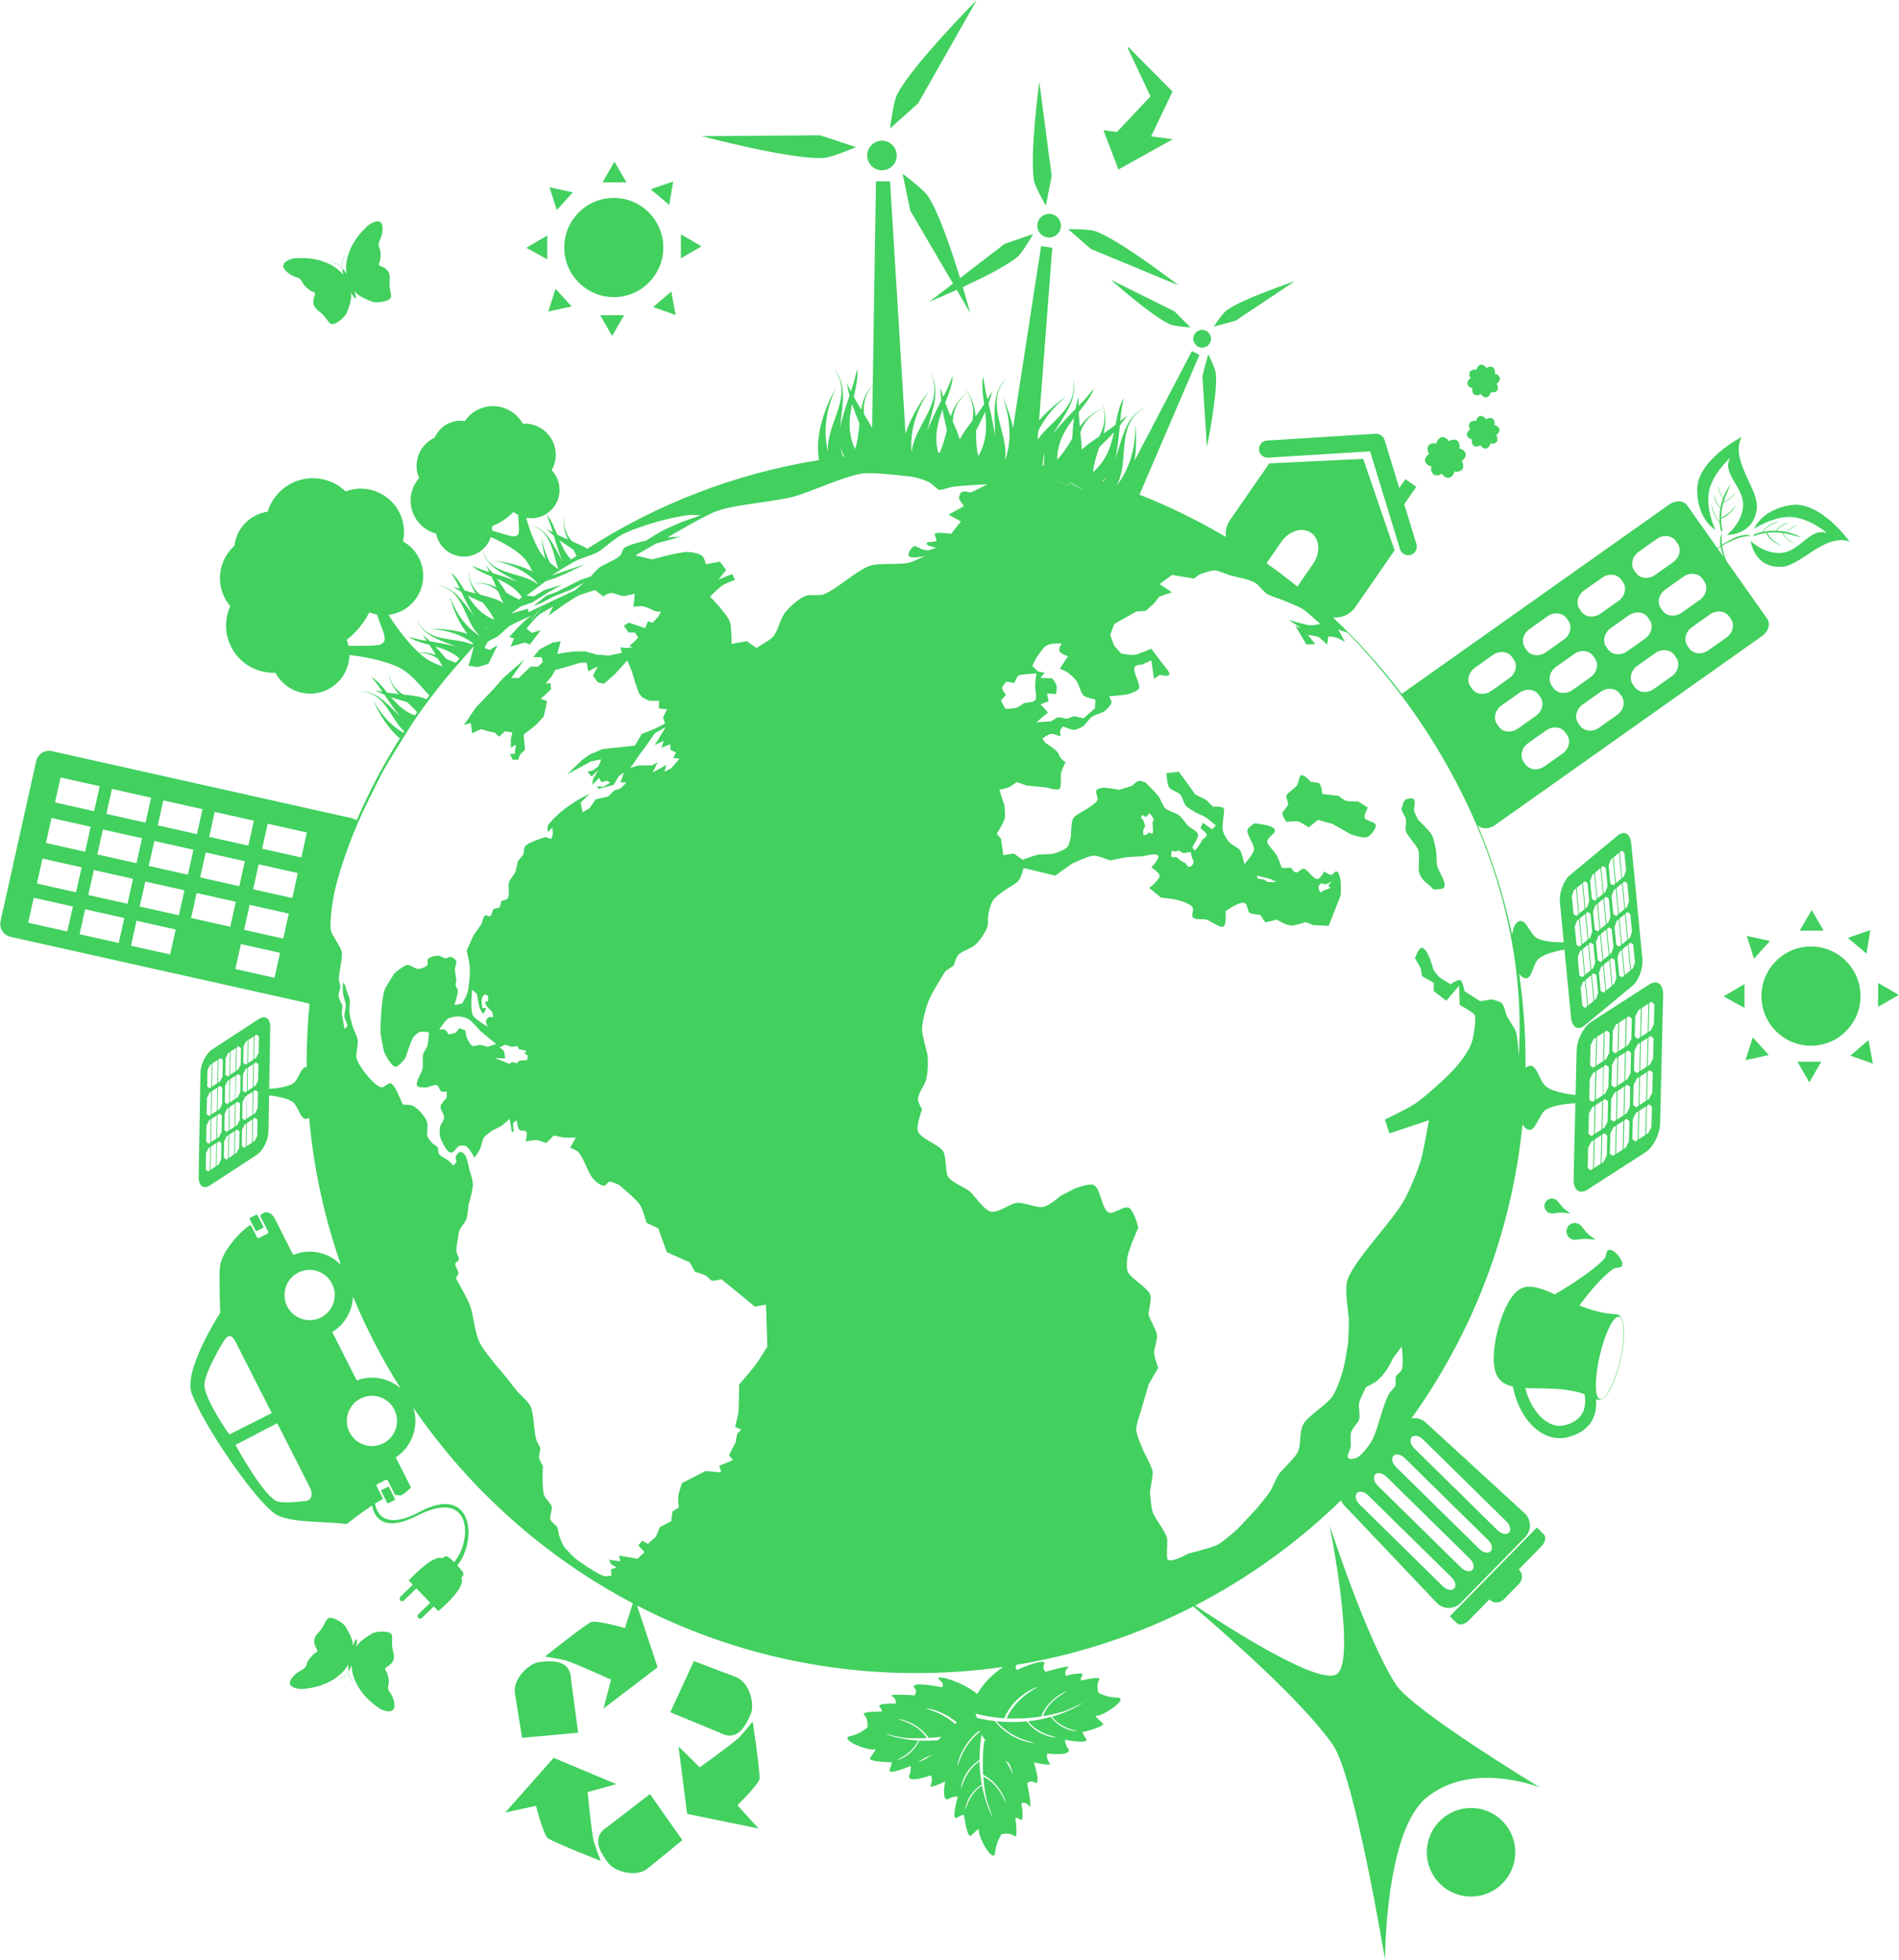 <?xml version="1.0" encoding="utf-8"?>
<!-- Generator: Adobe Illustrator 16.0.4, SVG Export Plug-In . SVG Version: 6.00 Build 0)  -->
<!DOCTYPE svg PUBLIC "-//W3C//DTD SVG 1.1//EN" "http://www.w3.org/Graphics/SVG/1.1/DTD/svg11.dtd">
<svg version="1.1" id="Layer_1" xmlns="http://www.w3.org/2000/svg" xmlns:xlink="http://www.w3.org/1999/xlink" x="0px" y="0px"
	 width="1000px" height="1032px" viewBox="0 0 1000 1032" enable-background="new 0 0 1000 1032" xml:space="preserve">
<g>
	<ellipse fill="#42D05F" cx="323.212" cy="130.326" rx="26.085" ry="26.122"/>
	<polygon fill="#42D05F" points="323.57,85.116 317.295,96 329.847,96 	"/>
	<polygon fill="#42D05F" points="322.34,176.884 328.615,166 316.064,166 	"/>
	<polygon fill="#42D05F" points="288.188,123.96 277.172,130.484 288.175,136.526 	"/>
	<polygon fill="#42D05F" points="354.488,95.539 342.639,99.675 352.427,107.932 	"/>
	<polygon fill="#42D05F" points="358.57,123.405 358.557,135.974 369.432,129.703 	"/>
	<polygon fill="#42D05F" points="301.642,101.295 289.378,98.621 293.199,110.594 	"/>
	<polygon fill="#42D05F" points="343.958,161.664 355.787,165.861 353.502,153.503 	"/>
	<polygon fill="#42D05F" points="292.558,152.06 288.739,164.034 301.003,161.358 	"/>
	<path fill="#42D05F" d="M934.788,275.344c0.418-0.177,1.863-0.678,1.863-0.678c-1.347,0.071-5.923,1.427-8.787,5.46
		c-1.376,0.306-2.79,0.715-4.232,1.255l-0.283,1.016c2.265-0.958,4.516-1.516,6.654-1.813c2.218,4.463,6.749,6.345,8.078,6.621
		c0,0-1.355-0.713-1.739-0.953c-0.332-0.206-3.686-1.886-5.822-5.738c3.025-0.363,5.795-0.208,8.004,0.091
		c1.764,3.582,5.176,5.108,6.239,5.328c0,0-1.086-0.571-1.392-0.763c-0.263-0.164-3.055-1.517-4.405-4.502
		c2.516,0.375,4.224,0.911,4.603,0.994c1.104,0.238,4.778,1.312,4.778,1.312c-1.25-0.791-3.804-2.019-7.256-2.808
		c1.575-2.122,3.919-2.847,4.154-2.949c0.294-0.124,1.307-0.475,1.307-0.475c-0.932,0.049-3.713,0.667-5.699,3.369
		c-1.589-0.349-3.364-0.6-5.283-0.675c1.798-2.59,4.624-3.465,4.899-3.584c0.335-0.142,1.488-0.543,1.488-0.543
		c-1.089,0.058-4.426,0.799-6.706,4.116c-2.175-0.063-4.529,0.106-7.014,0.624C930.919,276.633,934.432,275.497,934.788,275.344z"/>
	<path fill="#42D05F" d="M941.039,272.225c10.535-0.65,21.098,8.446,21.098,8.446c-9.079-3.192-14.189,9.917-24.372,10.467
		c-9.202,0.498-15.87-6.364-15.87-6.364s1.577,14.251,16.162,13.687c10.196-0.394,22.974-17.856,35.941-13.3
		c0,0-15.264-21.515-30.843-19.237c-15.576,2.28-19.492,12.537-19.492,12.537S932.117,272.773,941.039,272.225z"/>
	<path fill="#42D05F" d="M914.021,265.953c0,0-0.899,1.241-1.189,1.586c-0.253,0.3-2.393,3.385-6.506,4.947
		c0.073-3.049,0.626-5.77,1.236-7.917c3.793-1.235,5.791-4.396,6.163-5.42c0,0-0.721,0.992-0.956,1.27
		c-0.197,0.238-1.935,2.808-5.081,3.721c0.731-2.441,1.508-4.056,1.643-4.42c0.396-1.062,1.984-4.547,1.984-4.547
		c-0.963,1.125-2.546,3.481-3.818,6.79c-1.869-1.866-2.251-4.294-2.316-4.543c-0.083-0.309-0.284-1.361-0.284-1.361
		c-0.086,0.927,0.128,3.774,2.514,6.132c-0.575,1.525-1.078,3.248-1.426,5.14c-2.303-2.153-2.758-5.078-2.839-5.37
		c-0.092-0.351-0.318-1.555-0.318-1.555c-0.104,1.089,0.147,4.502,3.102,7.238c-0.373,2.146-0.543,4.504-0.391,7.041
		c-2.989-3.148-3.609-6.792-3.708-7.167c-0.116-0.437-0.404-1.942-0.404-1.942c-0.121,1.344,0.562,6.074,4.139,9.494
		c0.104,1.406,0.306,2.865,0.631,4.372l0.963,0.427c-0.621-2.379-0.851-4.693-0.837-6.857
		C911.049,271.451,913.559,267.229,914.021,265.953z"/>
	<path fill="#42D05F" d="M903.311,278.988c0,0-4.406-9.197-3.667-18.115c0.866-10.534,11.367-19.697,11.367-19.697
		c-4.455,8.539,7.769,15.485,6.854,25.653c-0.828,9.193-8.568,14.819-8.568,14.819s14.312,0.481,15.845-14.055
		c1.073-10.163-14.353-25.332-7.987-37.529c0,0-23.454,12.04-23.437,27.805C893.736,273.635,903.311,278.988,903.311,278.988z"/>
	<path fill="#42D05F" d="M132.813,644.483l1.718,3.387c0.146,0.29,0.503,0.406,0.792,0.259l3.053-1.554
		c0.29-0.147,0.405-0.505,0.257-0.794l-2.087-4.112l-0.909-1.786c-0.025-0.052-0.064-0.09-0.101-0.131
		c-0.175-0.188-0.453-0.251-0.692-0.13l-3.051,1.554c-0.24,0.121-0.352,0.386-0.302,0.637c0.011,0.055,0.019,0.108,0.045,0.157
		L132.813,644.483z"/>
	<path fill="#42D05F" d="M206.904,787.08l-1.98-3.898c-0.146-0.289-0.504-0.406-0.795-0.258l-3.05,1.553
		c-0.289,0.148-0.405,0.503-0.258,0.795l1.771,3.488l1.225,2.41c0.024,0.049,0.062,0.083,0.097,0.121
		c0.175,0.193,0.455,0.261,0.699,0.139l3.049-1.553c0.243-0.126,0.354-0.393,0.301-0.646c-0.012-0.052-0.017-0.104-0.042-0.15
		L206.904,787.08z"/>
	<path fill="#42D05F" d="M753.846,245.572c-0.65,1.53,0.193,3.64,1.086,4.257c0.894,0.62,3.156,0.661,4.359-0.49
		c0.612,1.551,2.711,2.449,3.779,2.254c1.068-0.193,2.709-1.764,2.749-3.427c1.529,0.65,3.634-0.197,4.254-1.089
		c0.617-0.894,0.659-3.162-0.489-4.364c1.546-0.617,2.441-2.717,2.249-3.788c-0.193-1.068-1.763-2.712-3.423-2.753
		c0.65-1.531-0.195-3.64-1.089-4.259c-0.891-0.618-3.155-0.66-4.356,0.492c-0.612-1.551-2.711-2.449-3.782-2.254
		c-1.065,0.195-2.706,1.764-2.747,3.427c-1.53-0.651-3.636,0.197-4.253,1.089c-0.619,0.894-0.66,3.162,0.491,4.364
		c-1.551,0.616-2.446,2.716-2.253,3.787C750.616,243.889,752.185,245.532,753.846,245.572z"/>
	<path fill="#42D05F" d="M775.232,231.353c-0.522,1.226,0.145,2.911,0.86,3.407c0.714,0.496,2.533,0.527,3.494-0.402
		c0.489,1.243,2.157,1.968,3.015,1.811c0.859-0.155,2.177-1.418,2.201-2.752c1.222,0.524,2.909-0.145,3.403-0.86
		c0.495-0.717,0.527-2.542-0.402-3.5c1.241-0.492,1.966-2.163,1.81-3.022c-0.155-0.856-1.417-2.176-2.75-2.202
		c0.525-1.224-0.144-2.912-0.857-3.406c-0.718-0.497-2.536-0.528-3.494,0.403c-0.489-1.243-2.164-1.971-3.021-1.813
		c-0.853,0.156-2.172,1.418-2.197,2.753c-1.223-0.524-2.906,0.145-3.4,0.861c-0.498,0.716-0.529,2.538,0.399,3.499
		c-1.24,0.492-1.966,2.165-1.809,3.022C772.636,230.008,773.899,231.328,775.232,231.353z"/>
	<path fill="#42D05F" d="M775.46,204.37c-0.523,1.225,0.146,2.911,0.857,3.406c0.718,0.497,2.538,0.528,3.496-0.403
		c0.487,1.245,2.159,1.97,3.017,1.815s2.175-1.42,2.202-2.754c1.223,0.523,2.906-0.146,3.4-0.861
		c0.496-0.716,0.527-2.539-0.402-3.499c1.244-0.49,1.967-2.164,1.812-3.021s-1.416-2.178-2.752-2.202
		c0.523-1.226-0.144-2.911-0.859-3.407c-0.714-0.497-2.534-0.528-3.494,0.402c-0.489-1.245-2.159-1.97-3.017-1.813
		c-0.857,0.156-2.175,1.419-2.2,2.755c-1.223-0.524-2.906,0.145-3.402,0.858c-0.493,0.718-0.525,2.541,0.402,3.501
		c-1.241,0.489-1.967,2.163-1.81,3.021C772.865,203.024,774.126,204.346,775.46,204.37z"/>
	<path fill="#42D05F" d="M662.994,236.75c0.152,2.494,2.298,4.389,4.787,4.235l53.707-3.344l15.756,51.522
		c0.731,2.388,3.259,3.734,5.646,3.002c2.382-0.732,3.722-3.263,2.994-5.65l-6.428-21.014l6.365-9.206l-5.757-3.992l-3.221,4.656
		l-7.717-25.229c-0.323-1.054-0.992-1.903-1.847-2.462c-0.824-0.606-1.854-0.937-2.954-0.867l-57.104,3.554
		C664.731,232.111,662.837,234.257,662.994,236.75z"/>
	<path fill="#42D05F" d="M868.518,518.348l-30.502,19.623c-4.158,2.675-7.64,9.5-7.774,15.248l-0.552,23.36
		c-5.988-0.631-11.653-1.978-14.926-4.021c-4.092-2.559-5.034-11.668-9.078-11.365c-0.864,0.065-1.646,0.455-2.344,1.102
		c0.009-0.911,0.019-1.824,0.019-2.74c0-15.951-1.168-31.631-3.407-46.961c0.965,1.412,2.08,2.341,3.33,2.517
		c3.614,0.511,3.87-8.167,7.407-10.689c2.821-2.012,7.819-3.527,13.146-4.421l3.452,35.789c0.495,5.146,3.676,7.016,7.105,4.179
		l25.145-20.822c3.429-2.839,5.804-9.312,5.31-14.463l-5.844-60.588c-0.494-5.15-3.677-7.02-7.106-4.181l-25.144,20.823
		c-3.428,2.838-5.805,9.313-5.309,14.462l2.018,20.934c-5.418,0.08-10.625-0.51-13.77-1.984c-3.93-1.844-5.75-9.882-9.332-9.176
		c-2.267,0.448-3.568,3.343-4.076,7.173c-4.26-19.987-10.371-39.288-18.154-57.708c2.024,2.193,5.927,2.257,9.049,0.047
		l140.752-99.631c3.34-2.363,4.527-6.433,2.65-9.091l-21.566-30.552c-0.956-2.478-1.769-5.166-2.159-7.835
		c4.529-2.769,10.219-5.352,15.422-5.091c-3.888-1.971-10.264,1.105-15.489,4.592c-0.26-2.043-0.269-4.065,0.102-5.965
		c-1.147,1.637-1.32,3.948-0.914,6.515c-0.561,0.389-1.106,0.779-1.634,1.165l-15.854-22.465c-1.876-2.656-6.104-2.892-9.446-0.529
		l-140.748,99.632c-0.052,0.036-0.099,0.075-0.147,0.113c-10.953-14.444-23.103-27.93-36.293-40.313
		c4.467,0.534,9.074-1.356,11.812-5.317l20.719-29.956l-16.537-48.153l-49.467,2.374l-20.721,29.955
		c-1.847,2.671-2.503,5.804-2.112,8.789c-14.472-8.573-29.676-16.038-45.496-22.28l31.554-73.55l-3.947-2.053l-30.179,57.659
		c1.54-10.281,0.393-19.112,0.393-19.112c0.057,2.896,0.404,19.597-9.884,32.265c6.758-11.99-0.012-29.729,11.974-39.156
		c0.579-0.457,2.787-1.919,2.787-1.919c-10.302,5.093-11.655,16.328-15.439,26.988c0.945-3.979,1.625-9.427,2.409-17.602
		c1.274-1.58,2.607-3.339,4.004-5.332c0,0-2.173,1.761-3.791,3.068c0.116-1.263,0.235-2.581,0.361-3.968
		c0.062-0.686,1.378-8.095,1.378-8.095c-2.339,4.069-3.286,8.946-4.277,14.074c-2.218,1.7-4.316,3.193-6.282,4.554
		c1.176-4.789,1.513-9.716-0.579-15.421c0,0,0.626,2.472,0.749,3.159c1.032,5.726-0.399,10.028-2.576,13.916
		c-3.52,2.403-6.562,4.479-9.076,6.788c-0.05-2.79-0.359-5.779-0.705-9.128c1.558-4.171,3.919-8.041,8.95-10.944
		c0.606-0.349,2.896-1.464,2.896-1.464c-5.7,2.083-9.247,5.519-12.138,9.508c-0.229-2.382-0.444-4.948-0.579-7.742
		c3.271-4.069,6.381-7.941,7.975-12.357c0,0-4.801,5.79-5.283,6.279c-0.983,0.997-1.903,1.93-2.795,2.839
		c-0.047-2.083-0.103-4.882-0.103-4.882c-0.624,2.354-1.104,4.51-1.486,6.506c-5.768,5.911-9.491,9.963-11.918,13.266
		c5.696-9.805,13.436-18.1,10.668-29.294c0,0,0.312,2.633,0.337,3.37c0.458,12.868-12.212,19.34-19.06,28.801l0.35-4.581
		c5.012-10.236,13.072-16.771,14.798-18.174c0,0-7.515,4.854-14.38,12.704l6.951-90.969l-5.867-0.883l-14.779,95.78
		c-1.976-9.238-5.4-16.194-5.4-16.194c0.961,2.648,6.401,17.561,1.511,32.471c-0.079-0.011-0.159-0.023-0.24-0.036
		c1.571-13.166-9.553-27.235-1.524-39.633c0.402-0.621,2.019-2.719,2.019-2.719c-8.111,8.169-5.739,19.256-5.881,30.585
		c-0.391-4.077-1.508-9.461-3.416-17.479c0.698-1.909,1.392-4.007,2.064-6.345c0,0-1.483,2.37-2.594,4.134
		c-0.297-1.232-0.608-2.521-0.938-3.873c-0.166-0.669-1.313-8.105-1.313-8.105c-0.897,4.606-0.217,9.531,0.501,14.705
		c-1.551,2.328-3.05,4.417-4.473,6.343c-0.434-4.911-1.708-9.685-5.53-14.406c0,0,0.61,0.94,1.122,1.75
		c-4.816,3.68-7.183,8.007-8.763,12.67c-0.925-2.208-1.889-4.594-2.843-7.224c1.919-4.857,3.745-9.478,3.962-14.167
		c0,0-2.873,6.952-3.19,7.564c-0.642,1.235-1.249,2.412-1.829,3.54c-0.661-1.977-1.542-4.631-1.542-4.631
		c0.103,2.431,0.28,4.633,0.505,6.652c-3.751,7.338-6.109,12.304-7.452,16.175c2.542-11.041,7.468-21.251,1.517-31.112
		c0,0,1.077,2.332,1.318,3.03c4.982,14.269-9.923,25.965-10.939,38.965c-0.025,0-0.05,0-0.076,0c-1.666-16,7.477-29.642,9.07-32.032
		c0,0-8.265,9.911-12.274,22.426l-8.148-132.896l-7.414-0.074l-1.673,107.077c-3.729,4.146-5.302,8.54-6.122,13.121
		c-1.244-2.045-2.553-4.259-3.889-6.716c1.174-5.089,2.291-9.932,1.806-14.601c0,0-1.805,7.305-2.026,7.957
		c-0.45,1.317-0.875,2.571-1.281,3.773c-0.948-1.856-2.215-4.349-2.215-4.349c0.464,2.388,0.968,4.538,1.49,6.501
		c-2.613,7.819-4.206,13.084-4.956,17.113c0.867-11.299,4.216-22.132-3.138-30.993c0,0,1.424,2.235,1.769,2.887
		c7.121,13.496-6.271,26.944-4.963,40.653c-4.258-15.766,2.843-30.882,4.071-33.507c0,0-12.182,19.996-8.822,37.887
		c-44.375,7.111-85.712,23.327-122.042,46.683c-2.315-1.413-5.004-2.57-8.107-3.909c-2.303-2.718-4.085-5.878-4.147-10.534
		c-0.008-0.559,0.107-2.596,0.107-2.596c-0.772,4.802,0.243,8.621,1.897,12.201c-1.752-0.768-3.625-1.618-5.625-2.615
		c-1.563-3.874-3.053-7.562-5.511-10.398c0,0,2.166,5.617,2.318,6.146c0.312,1.076,0.605,2.084,0.892,3.062
		c-1.472-0.78-3.446-1.832-3.446-1.832c1.399,1.351,2.716,2.53,3.958,3.576c1.87,6.32,3.239,10.499,4.593,13.482
		c-4.608-7.802-7.382-16.434-16.258-18.86c0,0,1.958,0.811,2.48,1.08c8.156,4.186,8.709,13.68,11.512,21.699
		c-0.064,0.047-0.13,0.093-0.194,0.14c-1.38-1.068-3.108-2.415-4.066-3.187c-3.288-6.235-4.305-12.105-4.559-13.56
		c0,0,0.321,5.083,2.099,11.39c-1.316-1.328-2.699-3.093-4.14-5.855c-2.149-4.124-3.551-7.925-4.462-10.669
		c-0.588-1.774-1.115-3.394-1.528-5.068c5.797,1.053,11.915-1.407,15.259-6.7c3.747-5.93,2.801-13.488-1.851-18.327
		c4.316-7.578,1.958-17.288-5.481-22.002c-3.025-1.917-6.437-2.715-9.758-2.509c-1.408-2.554-3.456-4.799-6.092-6.467
		c-8.19-5.19-18.98-2.885-24.371,5.1c-5.686-0.878-11.61,1.594-14.881,6.773c-0.39,0.617-0.71,1.257-1,1.903
		c-4.48,2.067-7.983,6.12-9.148,11.312c-0.786,3.499-0.389,6.986,0.921,10.048c-1.93,2.185-3.353,4.873-4.036,7.919
		c-2.126,9.47,3.668,18.871,12.992,21.271c1.085,5.656,5.401,10.412,11.371,11.756c7.559,1.703,15.063-2.677,17.427-9.9
		c0.29,0.114,0.557,0.227,0.786,0.329c6.392,2.869,13.39,6.977,16.716,10.679c1.989,2.213,3.369,4.894,4.393,7.094
		c-9.511-4.85-20.055-5.628-20.055-5.628c2.222,0.411,14.769,2.72,23.048,12.225c-0.047,0.036-0.095,0.074-0.141,0.111
		c-8.42-6.485-22.675-4.484-27.964-15.085c-0.265-0.527-1.054-2.498-1.054-2.498c2.332,8.916,10.925,11.782,18.667,16.476
		c-2.965-1.386-7.124-2.801-13.418-4.738c-1.031-1.256-2.193-2.584-3.529-4c0,0,1.029,1.987,1.794,3.469
		c-0.975-0.296-1.978-0.601-3.048-0.922c-0.527-0.16-6.113-2.386-6.113-2.386c2.807,2.49,6.473,4.019,10.327,5.623
		c0.974,2.015,1.803,3.897,2.552,5.661c-3.558-1.693-7.36-2.75-12.161-2.027c0,0,2.033-0.093,2.591-0.081
		c4.648,0.111,7.786,1.928,10.477,4.264c0.953,2.28,1.812,4.34,2.745,6.192c-3.328-2.197-7.267-3.187-12.2-4.435
		c-2.705-2.32-4.964-5.159-5.762-9.744c-0.097-0.552-0.306-2.579-0.306-2.579c-0.002,4.861,1.604,8.472,3.804,11.744
		c-1.852-0.48-3.835-1.023-5.968-1.69c-2.156-3.579-4.209-6.983-7.084-9.394c0,0,3.025,5.203,3.261,5.701
		c0.477,1.012,0.926,1.962,1.362,2.883c-1.576-0.537-3.69-1.261-3.69-1.261c1.595,1.112,3.079,2.067,4.474,2.902
		c2.844,5.942,4.855,9.851,6.663,12.581c-5.781-6.971-9.885-15.052-19.033-16.042c0,0,2.062,0.489,2.622,0.673
		c11.564,3.771,11.392,18.886,19.7,26.052c-0.006,0.007-0.012,0.013-0.019,0.02c-11.158-6.692-15.468-19.283-16.221-21.47
		c0,0,2.555,11.314,9.426,20.233c-9.738-3.151-19.576-2.57-19.576-2.57c2.119,0.105,13.491,0.662,22.707,7.629
		c-0.164,0.173-0.326,0.348-0.49,0.521c-9.101-3.772-21.443-1.125-27.593-10.203c-0.332-0.489-1.373-2.337-1.373-2.337
		c3.484,8.521,12.366,10.229,20.652,13.849c-3.12-0.976-7.425-1.826-13.899-2.909c-1.188-1.109-2.517-2.271-4.026-3.498
		c0,0,1.282,1.833,2.235,3.201c-1.001-0.164-2.045-0.333-3.145-0.511c-0.542-0.087-6.372-1.555-6.372-1.555
		c3.11,2.096,6.945,3.126,10.978,4.207c1.23,1.866,2.303,3.626,3.276,5.274c-2.78-0.896-5.654-1.421-8.856-1.081
		c-0.521-0.478-1.057-0.991-1.61-1.55c-4.537-4.594-7.947-9.066-10.277-12.336c-1.503-2.112-2.871-4.039-4.103-6.093
		c8.131-0.974,15.248-6.751,17.526-15.147c2.553-9.404-1.786-19.049-9.935-23.568c2.638-11.825-4.46-23.75-16.255-26.96
		c-4.799-1.307-9.654-0.97-13.978,0.66c-2.909-2.812-6.547-4.954-10.727-6.091c-12.992-3.535-26.371,3.938-30.269,16.747
		c-7.902,1.159-14.761,6.867-16.989,15.078c-0.267,0.986-0.455,1.974-0.575,2.959c-5.087,4.576-8.072,11.382-7.501,18.737
		c0.385,4.966,2.334,9.431,5.321,12.96c-1.668,3.69-2.46,7.841-2.124,12.164c1.042,13.443,12.569,23.547,25.926,22.917
		c3.748,7.064,11.421,11.612,19.894,10.953c10.729-0.833,18.906-9.718,19.095-20.274c0.431,0.035,0.829,0.073,1.174,0.115
		c9.655,1.194,20.621,3.782,26.549,7.334c4.642,2.782,8.236,7.07,10.634,9.768c0.782,0.88,2.278,2.507,3.712,4.057
		c-0.489,0.648-0.978,1.298-1.462,1.95c-3.488-1.513-7.394-1.909-12.235-2.406c-3.011-1.903-5.657-4.383-7.108-8.807
		c-0.175-0.531-0.674-2.508-0.674-2.508c0.7,4.813,2.812,8.152,5.461,11.071c-1.902-0.208-3.943-0.457-6.15-0.807
		c-2.65-3.227-5.173-6.299-8.365-8.27c0,0,3.744,4.71,4.05,5.17c0.618,0.932,1.199,1.807,1.765,2.654
		c-1.637-0.303-3.834-0.715-3.834-0.715c1.739,0.871,3.347,1.6,4.845,2.224c3.673,5.469,6.229,9.044,8.413,11.485
		c-6.729-6.061-11.957-13.463-21.154-13.115c0,0,2.112,0.185,2.693,0.285c10.703,1.835,13.452,13.979,20.507,20.751
		c-0.142,0.219-0.284,0.437-0.426,0.656c-9.92-5.558-15.026-15.489-15.989-17.356c0,0,4.792,12.487,14.097,20.337
		c-8.623,13.737-16.235,28.173-22.736,43.204c-0.758-0.562-1.64-0.983-2.62-1.202L27.341,395.497
		c-3.744-0.836-7.458,1.525-8.293,5.273L0.291,484.95c-0.835,3.75,1.523,7.469,5.267,8.305l157.425,35.176
		c-0.983,10.244-1.492,20.625-1.492,31.124c0,0.768,0.009,1.533,0.015,2.299c-3.054-0.523-4.189,6.976-7.55,8.834
		c-2.729,1.51-7.351,2.354-12.206,2.612l0.559-32.354c0.08-4.655-2.574-6.654-5.93-4.464l-24.602,16.05
		c-3.356,2.19-6.141,7.734-6.223,12.392l-0.946,54.774c-0.08,4.65,2.573,6.65,5.93,4.462l24.605-16.05
		c3.354-2.188,6.139-7.734,6.219-12.389l0.327-18.925c4.854,0.48,9.45,1.539,12.112,3.183c3.325,2.047,4.133,9.419,7.41,9.152
		c0.567-0.045,1.087-0.273,1.562-0.638c2.401,26.949,8.126,52.939,16.76,77.559c-6.376-6.659-16.348-8.946-25.15-5.315
		l-9.937-19.616c0,0-3.029-5.207-7.026-1.539c-0.215,0.197-0.332,0.41-0.414,0.642l4.17,8.21c0.212,0.418,0.047,0.925-0.369,1.136
		l-4.357,2.22c-0.414,0.211-0.921,0.047-1.133-0.37l-3.308-6.514c-5.368,3.07-15.536,14.281-16.23,22.467
		c-0.495,5.82,0.199,23.831,0.199,23.831s-19.738,30.398-15,42.64c6.943,17.948,33.366,56.129,43.864,63.229
		c7.355,4.977,24.968,3.71,37.778,5.398c0,0,6.599-5.349,13.316-9.771c1.456,7.928,7.789,13.567,23.978,5.261
		c29.1-14.934,28.752,13.523,19.199,24.577c-1.248-1.251-2.417-2.328-3.016-2.7c-1.644-1.028-2.783,0.327-3.018,0.646
		c-0.647-0.2-1.27-0.292-1.843-0.247c-5.368,0.399-16.021,11.915-16.021,11.915l2.169,2.245l-6.569,6.365
		c-0.535,0.521-0.55,1.376-0.031,1.912c0.518,0.536,1.372,0.552,1.909,0.031l6.568-6.365l7.295,7.548l-6.282,6.087
		c-0.534,0.519-0.55,1.376-0.032,1.91c0.519,0.536,1.375,0.548,1.907,0.031l6.283-6.087l2.395,2.479c0,0,12.052-9.97,12.42-15.645
		c0.041-0.633-0.079-1.342-0.32-2.087c0.443-0.261,1.789-1.241,0.677-2.974c-0.436-0.678-1.544-1.966-2.796-3.309
		c11.083-14.061,7.712-43.059-19.71-28.34c-15.978,8.58-22.212,3.371-23.63-4.242c1.458-0.922,2.894-1.775,4.248-2.5l-3.371-6.639
		c-0.211-0.416-0.046-0.926,0.37-1.137l4.356-2.217c0.415-0.211,0.924-0.045,1.133,0.368l3.791,7.465
		c1.119,0.126,2.56,0.516,3.331,0.271c1.56-0.496,5.1-4.114,5.1-4.114l-8.033-15.854c8.647-5.646,12.395-16.436,9.227-26.181
		c29.509,43.059,69.215,78.563,115.636,103.012l-4.178,13.033c0,0-15.683-4.518-18.15-3.03c-5.807,3.506-23.939,18.05-23.939,18.05
		s9.168,1.49,11.026,2.065c5.048,1.558,23.756,10.081,23.756,10.081l-3.948,15.202l28.462-21.701l-10.818-32.551
		c44.033,22.756,94,35.607,146.963,35.607c15.574,0,30.889-1.115,45.87-3.264c-4.785,3.226-10.481,8.3-13.604,14.259
		c-9.812-7.693-23.627-10.535-19.978-7.449c3.101,2.619,1.337,3.91,1.337,3.91s-17.734-3.613-14.444,0.37
		c1.658,2.004-0.03,3.885-0.03,3.885s-15.518-1.14-11.627,0.671c2.182,1.018,1.757,3.69,1.757,3.69s-10.461-0.417-8.488,1.76
		c2.409,2.659,0.341,2.469,0.341,2.469s-10.896-0.242-8.398,1.869c2.088,1.765,1.703,6.429,1.703,6.429s-4.035,3.472-9.074,4.571
		c-6.481,1.417,8.945,8.058,12.977,6.94c1.09-0.304-1.612,2.906-2.614,4.621c-1.208,2.073,11.454,2.215,11.454,2.215
		s-0.131,1.376-1.111,3.847c-1.367,3.441,10.992-1.925,10.992-1.925s0.363,2.621-0.46,4.35c-2.704,5.667,11.061,0.648,11.061,0.648
		s1.428,1.508-0.067,5.274c-0.621,1.562,3.793-0.238,7.655-2.05c-0.656,3.818-1.548,11.467,2.457,8.873
		c1.601-1.042,4.245-1.02,4.245-1.02s-3.722,12.964-0.489,11.164c2.317-1.293,3.662-1.599,3.662-1.599s1.772,12.556,3.667,11.09
		c1.571-1.216,4.403-4.313,4.246-3.191c-0.59,4.147,7.975,18.61,8.54,11.994c0.442-5.148,3.362-9.606,3.362-9.606
		s4.567-0.979,6.583,0.867c2.413,2.208,0.77-8.581,0.77-8.581s-0.453-2.028,2.487,0.021c2.41,1.679,0.653-8.654,0.653-8.654
		s2.592-0.768,3.876,1.268c2.298,3.632-0.833-11.631-0.833-11.631s1.646-1.916,3.845-0.529c3.008,1.895,1.165-5.645-0.273-10.523
		c4.239,0.955,9.197,1.831,8.23,0.403c-2.281-3.351-1.213-5.135-1.213-5.135s14.526,1.907,10.657-3.039
		c-1.177-1.504-1.392-4.144-1.392-4.144s13.224,2.548,11.146-0.512c-1.492-2.197-1.919-3.51-1.919-3.51s12.328-2.894,10.699-4.655
		c-1.349-1.459-4.685-4.004-3.556-3.943c4.18,0.213,17.797-9.629,11.164-9.6c-5.162,0.024-9.853-2.489-9.853-2.489
		s-1.385-4.469,0.269-6.643c1.98-2.604-8.603,0.002-8.603,0.002s-1.978,0.633-0.204-2.482c1.454-2.557-8.668,0.125-8.668,0.125
		s-0.992-2.514,0.918-3.979c3.405-2.617-11.494,1.874-11.494,1.874s-2.058-1.471-0.875-3.786c2.348-4.604-14.178,2.78-14.178,2.78
		s-1.352-0.599-0.458-2.617c33.054-5.47,64.399-15.998,93.225-30.762c16.373,13.911,57.274,49.642,73.433,72.737
		C713.464,935.269,729.357,1032,729.357,1032s-0.131-67.655,21.874-85.525c24.338-19.767,59.793-5.236,59.793-5.236
		s-67.016-40.581-75.908-54.209c-15.574-23.867-34.971-84.022-34.971-84.022s14.108,70.623,4.009,78.335
		c-8.762,6.69-55.891-23.374-74.829-35.97c28.332-14.633,54.212-33.365,76.85-55.419c0.438,1.091,1.1,2.11,1.988,2.983
		l48.576,51.182c3.47,3.413,9.047,3.359,12.454-0.114l33.938-34.621c3.407-3.479,3.354-9.061-0.116-12.477l-52.001-47.683
		c-2.123-2.087-5.039-2.872-7.762-2.372c31.907-44.482,52.753-97.457,58.496-154.892c0.847,1.501,1.899,2.531,3.16,2.87
		c3.917,1.044,5.351-8.495,9.591-10.807c3.382-1.843,9.095-2.848,15.087-3.126l-0.942,39.933c-0.135,5.748,3.129,8.234,7.285,5.559
		l30.502-19.62c4.158-2.676,7.638-9.503,7.776-15.249l1.594-67.612C875.936,518.16,872.677,515.672,868.518,518.348z
		 M830.001,495.72l-0.749-7.76l1.122-3.097l1.093-0.904l1.1,11.423l0.204,2.101l-1.091,0.903l-1.51-0.914L830.001,495.72z
		 M852.773,483.716l2.895-2.398l1.305,13.525l-2.894,2.396L852.773,483.716z M853.688,497.563l-1.055,0.873l-1.511-0.916
		l-0.918-9.513l1.122-3.094l1.056-0.875L853.688,497.563z M852.521,481.099l-1.304-13.521l2.896-2.398l1.304,13.523L852.521,481.099
		z M852.131,481.422l-1.055,0.875l-1.511-0.916l-0.915-9.511l1.122-3.096l1.055-0.874L852.131,481.422z M848.727,489.234l0.918,9.51
		l-0.671,1.856l-0.449,1.238l-0.651,0.539l-0.305,0.252l-0.041-0.416l-1.207-12.516l-0.059-0.591l0.956-0.792l0.539,0.33
		l0.059,0.035L848.727,489.234z M843.82,500.553l-0.826-8.556l-0.016-0.172l2.893-2.397l0.054,0.552l1.158,12.024l0.095,0.947
		l-2.896,2.396L843.82,500.553z M843.892,505.672l-1.025,0.849l-1.509-0.914l-0.581-6.033l-0.337-3.478l1.123-3.096l0.516-0.429
		l0.508-0.421l0.011,0.101l0.783,8.122L843.892,505.672z M846.967,485.698l-0.956,0.792l-1.304-13.524l0.956-0.792l1.508,0.92
		l0.918,9.513L846.967,485.698z M845.62,486.812l-2.896,2.397l-1.302-13.521l2.894-2.398L845.62,486.812z M842.334,489.534
		l-1.023,0.848l-1.511-0.916l-0.918-9.508l1.125-3.099l1.025-0.849L842.334,489.534z M839.096,497.237l0.202,2.104l0.714,7.407
		l-1.12,3.093l-0.889,0.739l-1.104-11.444l-0.202-2.079l0.894-0.738L839.096,497.237z M837.612,510.902l-2.896,2.396l-1.304-13.523
		l0.846-0.701l2.047-1.695l0.168,1.733L837.612,510.902z M837.336,493.701l-0.891,0.737l-1.305-13.523l0.892-0.736l1.508,0.919
		l0.916,9.511L837.336,493.701z M836.05,494.729l0.005,0.032l-2.896,2.397l-0.175-1.842l-1.127-11.682l2.893-2.397L836.05,494.729z
		 M830.81,504.099l1.122-3.096l1.091-0.903l1.304,13.522l-1.091,0.904l-1.508-0.915L830.81,504.099z M834.791,530.665l-1.506-0.916
		l-0.921-9.511l1.122-3.099l1.091-0.903l1.307,13.523L834.791,530.665z M836.274,529.438l-1.307-13.524l2.896-2.396l1.302,13.523
		L836.274,529.438z M840.449,525.979l-0.892,0.739l-1.304-13.524l0.889-0.737l1.509,0.92l0.915,9.512L840.449,525.979z
		 M844.424,522.659l-1.511-0.913l-0.918-9.513l1.125-3.095l1.023-0.849l1.304,13.521L844.424,522.659z M845.838,521.487
		l-1.304-13.522l2.895-2.396l1.302,13.523L845.838,521.487z M850.08,517.977l-0.959,0.791l-1.302-13.522l0.956-0.792l1.511,0.919
		l0.916,9.512L850.08,517.977z M854.189,514.576l-1.511-0.915l-0.916-9.511l1.122-3.098l1.056-0.874l1.304,13.524L854.189,514.576z
		 M855.635,513.378l-1.304-13.524l2.893-2.396l1.304,13.524L855.635,513.378z M860.965,506.796l-1.12,3.095l-0.927,0.768
		l-1.304-13.524l0.927-0.766l1.509,0.918L860.965,506.796z M859.407,490.658l-1.117,3.095l-0.927,0.767l-1.305-13.525l0.925-0.767
		l1.509,0.919L859.407,490.658z M857.854,474.521l-1.122,3.093l-0.925,0.767l-1.307-13.523l0.927-0.767l1.509,0.92L857.854,474.521z
		 M853.873,447.951l1.508,0.92l0.916,9.512l-1.12,3.089l-0.927,0.768l-1.304-13.521L853.873,447.951z M852.558,449.041l1.302,13.521
		l-2.894,2.397l-1.304-13.521L852.558,449.041z M848.215,452.635l1.055-0.873l1.304,13.521l-1.057,0.873l-1.509-0.911l-0.915-9.515
		L848.215,452.635z M844.107,456.036l1.508,0.92l0.916,9.512l-1.122,3.089l-0.956,0.792l-1.302-13.521L844.107,456.036z
		 M842.761,457.151l1.304,13.521l-2.896,2.396l-1.304-13.521L842.761,457.151z M838.451,460.72l1.023-0.847l1.305,13.521
		l-1.026,0.849l-1.508-0.914l-0.916-9.51L838.451,460.72z M834.475,464.04l1.508,0.92l0.918,9.511l-1.12,3.09l-0.891,0.737
		l-1.304-13.522L834.475,464.04z M833.195,465.1l1.302,13.524l-2.894,2.397l-1.304-13.522L833.195,465.1z M828.818,468.726
		l1.091-0.904l1.307,13.522l-1.094,0.903l-1.508-0.915l-0.918-9.512L828.818,468.726z M271.183,282.403
		c-1.823,0.31-7.534-1.74-12.056-3.029c0.069-0.807,0.071-1.607,0.011-2.396c2.64-0.979,5.256-2.401,7.709-4.275
		c1.292-0.986,2.476-2.05,3.547-3.171c0.441,0.355,0.896,0.697,1.386,1.007c0.393,0.249,0.794,0.469,1.198,0.676
		c-0.024,0.472-0.033,0.928-0.024,1.364C273.062,277.443,274.346,281.868,271.183,282.403z M200.777,339.169
		c-2.296,1.157-10.715,0.771-17.24,0.911c-0.238-1.099-0.562-2.163-0.963-3.184c3.102-2.378,5.993-5.336,8.484-8.828
		c1.312-1.837,2.448-3.731,3.413-5.655c0.729,0.292,1.48,0.549,2.256,0.76c0.623,0.169,1.245,0.304,1.868,0.414
		c0.159,0.633,0.333,1.24,0.524,1.813C201.245,331.814,204.757,337.165,200.777,339.169z M113.078,427.492l20.622,4.606
		l-2.929,13.144l-20.62-4.61L113.078,427.492z M128.942,453.455l-2.928,13.14l-20.624-4.606l2.929-13.143L128.942,453.455z
		 M86.013,421.442l20.621,4.61l-2.929,13.14l-20.62-4.606L86.013,421.442z M58.948,415.396l20.621,4.609l-2.928,13.141
		l-20.622-4.608L58.948,415.396z M74.811,441.359L71.883,454.5l-20.622-4.608l2.928-13.142L74.811,441.359z M31.882,409.35
		l20.622,4.607l-2.928,13.142l-20.622-4.608L31.882,409.35z M27.123,430.704l20.623,4.607l-2.927,13.142l-20.624-4.607
		L27.123,430.704z M35.46,490.452l-20.622-4.608l2.928-13.141l20.622,4.609L35.46,490.452z M19.438,465.201l2.929-13.142
		l20.621,4.607l-2.928,13.143L19.438,465.201z M62.524,496.499l-20.62-4.606l2.928-13.143l20.621,4.608L62.524,496.499z
		 M46.503,471.248l2.928-13.141l20.622,4.608l-2.927,13.14L46.503,471.248z M89.59,502.548l-20.623-4.609l2.93-13.141l20.621,4.608
		L89.59,502.548z M94.191,481.904l-20.624-4.607l2.929-13.142l20.623,4.607L94.191,481.904z M78.326,455.941l2.928-13.142
		l20.622,4.609l-2.927,13.141L78.326,455.941z M100.633,483.343l2.928-13.141l20.623,4.608l-2.93,13.141L100.633,483.343z
		 M144.555,514.829l-20.623-4.609l2.928-13.141l20.623,4.608L144.555,514.829z M149.154,494.185l-20.622-4.609l2.927-13.14
		l20.622,4.606L149.154,494.185z M153.91,472.831l-20.62-4.61l2.929-13.143l20.622,4.61L153.91,472.831z M158.671,451.473
		l-20.623-4.605l2.928-13.142l20.623,4.608L158.671,451.473z M130.794,547.554l2.834-1.847l-0.212,12.225l-2.833,1.846
		L130.794,547.554z M133.375,560.296l-0.212,12.228l-0.827,0.538l-2.004,1.307l0.026-1.566l0.185-10.659L133.375,560.296z
		 M128.225,551.021l1.316-2.65l0.872-0.568l-0.212,12.224l-0.871,0.567l-1.254-0.974L128.225,551.021z M127.857,572.308l0.115-6.697
		l1.316-2.65l0.871-0.568l-0.179,10.347l-0.032,1.881l-0.872,0.568l-1.254-0.977L127.857,572.308z M121.431,553.684l2.832-1.848
		l-0.211,12.226l-2.833,1.85L121.431,553.684z M121.178,568.276l2.833-1.849l-0.075,4.336l-0.133,7.734l-0.003,0.154l-2.833,1.848
		l0.009-0.498l0.188-10.872L121.178,568.276z M118.796,557.193l1.317-2.65l0.936-0.61l-0.211,12.226l-0.937,0.61l-1.254-0.975
		L118.796,557.193z M118.545,571.787l0.79-1.594l0.526-1.06l0.637-0.415l0.299-0.195l-0.006,0.377l-0.196,11.316l-0.01,0.532
		l-0.936,0.61l-0.446-0.348l-0.049-0.036l-0.76-0.593L118.545,571.787z M111.847,559.935l2.833-1.848l-0.211,12.228l-2.833,1.848
		L111.847,559.935z M114.428,572.681l-0.211,12.223l-2.833,1.85l0.212-12.224L114.428,572.681z M109.242,563.427l1.317-2.651
		l0.907-0.59l-0.211,12.226l-0.908,0.59l-1.255-0.974L109.242,563.427z M108.989,578.018l1.319-2.648l0.905-0.593L111.003,587
		l-0.908,0.592l-1.252-0.974L108.989,578.018z M110.498,616.182l-0.908,0.59l-1.255-0.974l0.149-8.601l1.316-2.648l0.908-0.59
		L110.498,616.182z M109.844,602.184l-1.255-0.977l0.147-8.601l1.318-2.648l0.906-0.593l-0.211,12.228L109.844,602.184z
		 M113.713,614.085l-2.833,1.848l0.211-12.224l2.833-1.85L113.713,614.085z M111.131,601.342l0.212-12.224l2.833-1.85l-0.211,12.224
		L111.131,601.342z M116.445,610.508l-1.318,2.655l-1.033,0.673l0.211-12.223l1.033-0.676l1.256,0.972L116.445,610.508z
		 M116.698,595.914l-1.32,2.658l-1.032,0.673l0.211-12.226l1.034-0.676l1.254,0.975L116.698,595.914z M116.949,581.326l-1.317,2.654
		l-1.034,0.676l0.212-12.225l1.032-0.674l1.256,0.972L116.949,581.326z M117.202,566.737l-1.317,2.655l-1.035,0.673l0.211-12.228
		l1.032-0.674l1.259,0.975L117.202,566.737z M120.082,609.931l-0.938,0.61l-1.254-0.977l0.147-8.6l1.318-2.648l0.937-0.611
		L120.082,609.931z M119.396,595.95l-1.252-0.979l0.148-8.599l1.318-2.65l0.935-0.608l-0.212,12.226L119.396,595.95z
		 M123.296,607.835l-2.833,1.845l0.211-12.226l2.833-1.847L123.296,607.835z M120.715,595.089l0.211-12.224l2.833-1.847
		l-0.212,12.226L120.715,595.089z M125.999,604.275l-1.318,2.654l-1.005,0.656l0.212-12.229l1.004-0.655l1.258,0.972
		L125.999,604.275z M126.253,589.684l-1.319,2.655l-1.005,0.653l0.212-12.223l1.004-0.656l1.256,0.975L126.253,589.684z
		 M126.558,571.951l-0.054,3.145l-1.319,2.652l-0.595,0.33L124,578.403v-0.092l0.219-7.342l0.129-4.794l1.026-0.65l1.267,0.969
		L126.558,571.951z M126.758,560.504l-1.32,2.653l-1.004,0.655l0.211-12.228l1.002-0.651l1.259,0.97L126.758,560.504z
		 M129.445,603.802l-0.871,0.567l-1.256-0.977l0.148-8.601l1.318-2.648l0.871-0.569L129.445,603.802z M128.827,589.778l-1.256-0.979
		l0.149-8.599l1.316-2.648l0.872-0.567l-0.213,12.223L128.827,589.778z M132.659,601.703l-2.831,1.85l0.211-12.23l2.831-1.847
		L132.659,601.703z M129.934,588.961L130,576.766v-0.032l2.976-1.845l0.114,1.663l-0.184,10.56L129.934,588.961z M135.427,598.101
		l-1.317,2.653l-1.067,0.697l0.211-12.225l1.067-0.696l1.257,0.972L135.427,598.101z M135.801,576.496l-0.122,7.016l-1.317,2.653
		l-1.066,0.695l0.178-10.324l0.033-1.898l1.065-0.696l1.256,0.97L135.801,576.496z M135.932,568.923l-1.319,2.653l-1.066,0.695
		l0.211-12.225l1.068-0.696l1.256,0.972L135.932,568.923z M136.185,554.332l-1.318,2.653l-1.069,0.695l0.211-12.223l1.068-0.696
		l1.256,0.97L136.185,554.332z M822.804,396.801l-9.465,6.696c-3.437,2.433-7.945,1.964-10.073-1.049l-0.925-1.307
		c-2.123-3.012-1.062-7.427,2.375-9.861l9.46-6.696c3.438-2.434,7.952-1.964,10.077,1.048l0.925,1.307
		C827.304,389.952,826.239,394.367,822.804,396.801z M851.557,376.446l-9.46,6.697c-3.438,2.433-7.95,1.963-10.075-1.049
		l-0.923-1.308c-2.128-3.012-1.063-7.428,2.375-9.861l9.46-6.696c3.437-2.433,7.947-1.964,10.075,1.048l0.922,1.309
		C856.059,369.598,854.995,374.012,851.557,376.446z M880.312,356.092l-9.462,6.696c-3.437,2.434-7.945,1.965-10.073-1.048
		l-0.925-1.309c-2.125-3.013-1.062-7.427,2.377-9.861l9.46-6.695c3.437-2.434,7.945-1.964,10.075,1.048l0.921,1.308
		C884.812,349.244,883.75,353.658,880.312,356.092z M906.058,287.873c0.314,1.724,0.871,3.551,1.564,5.363l-3.082-4.369
		C905.025,288.538,905.532,288.205,906.058,287.873z M910.515,324.566l0.925,1.311c2.126,3.012,1.064,7.425-2.374,9.858
		l-9.458,6.699c-3.438,2.433-7.95,1.964-10.075-1.049l-0.923-1.309c-2.128-3.012-1.063-7.427,2.375-9.86l9.458-6.697
		C903.881,321.085,908.392,321.555,910.515,324.566z M896.506,304.715l0.92,1.309c2.128,3.014,1.066,7.428-2.372,9.861l-9.461,6.696
		c-3.438,2.436-7.949,1.964-10.075-1.047l-0.925-1.309c-2.125-3.013-1.063-7.427,2.375-9.861l9.46-6.697
		C889.869,301.233,894.378,301.703,896.506,304.715z M862.956,290.512l9.46-6.698c3.438-2.434,7.945-1.964,10.075,1.048l0.925,1.309
		c2.123,3.012,1.063,7.428-2.375,9.861l-9.464,6.697c-3.437,2.432-7.945,1.963-10.073-1.048l-0.923-1.311
		C858.456,297.358,859.518,292.946,862.956,290.512z M867.748,325.069l0.925,1.31c2.127,3.013,1.063,7.427-2.375,9.86l-9.46,6.697
		c-3.437,2.434-7.95,1.964-10.075-1.047l-0.925-1.311c-2.126-3.013-1.062-7.427,2.377-9.859l9.46-6.697
		C861.113,321.588,865.622,322.058,867.748,325.069z M834.2,310.867l9.461-6.697c3.436-2.434,7.949-1.965,10.077,1.048l0.92,1.309
		c2.128,3.012,1.066,7.427-2.374,9.86l-9.461,6.697c-3.438,2.433-7.947,1.964-10.072-1.048l-0.925-1.309
		C829.698,317.714,830.762,313.3,834.2,310.867z M838.994,345.424l0.923,1.31c2.125,3.011,1.062,7.427-2.372,9.859l-9.463,6.698
		c-3.434,2.433-7.949,1.964-10.073-1.048l-0.924-1.309c-2.128-3.014-1.064-7.428,2.374-9.861l9.463-6.697
		C832.355,341.943,836.867,342.412,838.994,345.424z M805.445,331.221l9.462-6.698c3.435-2.433,7.947-1.965,10.073,1.049l0.925,1.31
		c2.128,3.011,1.062,7.426-2.375,9.857l-9.465,6.698c-3.436,2.433-7.945,1.964-10.072-1.048l-0.925-1.31
		C800.945,338.068,802.007,333.653,805.445,331.221z M810.236,365.777l0.925,1.311c2.126,3.012,1.064,7.425-2.374,9.861
		l-9.458,6.696c-3.438,2.434-7.95,1.962-10.073-1.048l-0.927-1.31c-2.126-3.012-1.062-7.427,2.375-9.861l9.46-6.696
		C803.603,362.297,808.111,362.766,810.236,365.777z M776.689,351.575l9.46-6.696c3.438-2.433,7.95-1.964,10.075,1.047l0.925,1.31
		c2.126,3.012,1.062,7.426-2.377,9.859l-9.458,6.699c-3.436,2.433-7.949,1.961-10.075-1.049l-0.925-1.309
		C772.188,358.421,773.251,354.009,776.689,351.575z M674.764,285.271c4.022-5.82,11.031-7.941,15.644-4.741
		c4.614,3.2,5.093,10.512,1.068,16.333l-8.271,11.957c-5.283-4.25-10.708-8.333-16.257-12.246L674.764,285.271z M578.916,235.399
		c2.182-2.168,4.749-4.532,7.696-7.799c-1.554,7.31-3.912,14.832-11.041,21.021C576.065,243.817,577.511,239.542,578.916,235.399z
		 M582.821,250.992c-0.584,0.889-1.21,1.759-1.901,2.598c-0.144-0.046-0.289-0.091-0.433-0.138
		C581.357,252.606,582.13,251.805,582.821,250.992z M569.294,257.247l0.741,0.427l-0.741-0.259l-3.966-2.12l-0.014-0.007
		l-1.67-1.132c-0.388,0.47-0.792,0.86-1.229,1.341l-9.069-3.326c0,0,0.042-0.006,0.083-0.011l8.986,3.252
		c0.438-0.48,0.842-0.954,1.229-1.425l1.67,0.965L569.294,257.247z M565.589,220.04c-0.593,4.363-0.738,7.853-0.985,10.92
		c-2.251,3.75-4.579,7.614-7.926,11.091C556.8,232.607,561.015,225.947,565.589,220.04z M552.454,251.856L552.53,252
		c0,0,0.003,0,0.005,0l-0.079-0.145c0.857-0.338,1.659-0.754,2.411-1.131c-0.772,0.387-1.448,0.727-2.332,1.073l0.853,0.306
		c-0.004,0.006-0.011,0.003-0.016,0.007l-0.936-0.302C552.443,251.807,552.45,251.858,552.454,251.856z M550.21,237.944
		c-0.354,2.083-0.467,4.389-0.579,7.287c-0.211-0.045-0.418-0.087-0.624-0.132C549.097,242.574,549.532,240.2,550.21,237.944z
		 M545.791,346.269c0,0,3.198-4.768,4.679-5.954c0.688-0.542,2.539-1.184,3.277-1.285c1.326-0.203,5.368-0.271,5.368-0.271
		s-1.746,2.334-1.212,3.981c0.521,1.612,4.521,2.8,4.521,2.8l-4.338,6.511c0,0,3.377,1.437,4.338,2.182
		c1.521,1.167,3.793,3.212,4.646,4.617c1.068,1.77,2.296,6.29,3.636,7.44c1.236,1.065,6.181,2.062,6.181,2.062l-0.368,4.701
		l-5.987,5.187l-4.853-1.195l-3.979,1.437c0,0-3.553-1.019-4.7-0.727c-0.992,0.271-3.416,2.047-3.416,2.047l-7.792,0.49l6.063-5.163
		l-3.892-4.25l4.235-1.647l-0.866-4.147l4.846,0.343c0,0,0.479-3.465,0.101-4.684c-0.32-1.002-2.168-3.619-2.168-3.619l-6.237-0.18
		l2.261-2.711l-3.616-0.728l-2.896-2.892L545.791,346.269z M542.956,248.355c0,0.005-0.003,0.009,0,0.014l-0.003-0.002
		c0-0.004,0-0.009-0.002-0.013L542.956,248.355z M534.084,245h0.002c-0.619,3-1.663,6.129-3.274,8.958
		C532.423,251.129,533.467,248,534.084,245z M527.719,362.198c0.022-0.777,2.168-3.265,2.168-3.265l4.332,0.61
		c0,0,1.086-3.162,2.172-3.874c1.071-0.676,9.4-1.082,9.4-1.082s-0.793,5.159-0.721,6.884c0.074,1.808,1.115,5.81,0,7.237
		c-0.918,1.178-5.784,1.447-5.784,1.447s-2.652,2.001-3.683,2.374c-1.479,0.524-6.23,0.694-6.23,0.694l-2.245-4.329l2.588-3.123
		C529.716,365.772,527.683,363.415,527.719,362.198z M522.768,240.079c-0.05,0.195-0.102,0.392-0.155,0.587
		c-0.024-0.003-0.052-0.006-0.078-0.01C522.614,240.463,522.691,240.271,522.768,240.079z M518.768,216.782
		c0.878,7.295,1.087,15.04-3.414,23.057c-0.111-0.011-0.224-0.022-0.336-0.034c-0.99-4.545-1.004-8.911-1.01-13.148
		C515.37,223.898,517.035,220.83,518.768,216.782z M507.054,208.782c0.449-0.486,2.14-2.077,2.312-2.241
		c0.26,0.411,0.493,0.788,0.608,0.994c2.825,5.081,2.865,9.615,2.062,13.997c-2.676,3.58-4.977,6.651-6.632,9.805
		c-0.89-2.937-2.19-5.984-3.665-9.445C501.995,217.444,503.106,213.048,507.054,208.782z M496.325,215.681
		c0.726,4.344,1.617,7.721,2.29,10.725c-0.967,3.938-1.957,7.99-3.825,11.997c-0.245-0.01-0.492-0.016-0.737-0.025
		C491.794,229.746,493.797,222.428,496.325,215.681z M487.056,238.203c-0.035,0-0.07-0.001-0.106-0.002
		c-0.01-0.278-0.017-0.557-0.019-0.833C486.968,237.644,487.009,237.922,487.056,238.203z M458.296,204.35
		c0.221-0.326,0.817-1.102,1.295-1.719l-0.354,22.686c-1.192-2.271-2.643-4.615-4.242-7.208
		C454.584,213.672,455.027,209.159,458.296,204.35z M448.716,212.775c1.364,4.187,2.749,7.392,3.861,10.262
		c-0.396,4.358-0.812,8.852-2.313,13.442C446.268,227.922,447.166,220.088,448.716,212.775z M444.435,240.401
		c-0.191,0.022-0.383,0.046-0.575,0.07c-0.555-1.613-0.94-3.23-1.2-4.847C443.09,237.108,443.689,238.643,444.435,240.401z
		 M294.607,284.395c2.812,2.115,5.187,3.579,7.23,4.947c0.611,1.069,1.229,2.152,1.822,3.267c-0.979,0.661-1.956,1.326-2.929,1.996
		C297.901,291.507,296.113,287.944,294.607,284.395z M293.913,308.494l-2.998,0.923l-4.274,1.317l-0.29,0.175l-0.329,0.196
		l-4.523,2.713l-0.283,0.169l-0.046-0.003l-3.922-0.353l2.437-1.833l0.038-0.028l4.24-3.191l0.172-0.13l0.04-0.029l3.188-2.398
		l0.363-0.121l3.238-1.08l0.474-0.158l1.35-0.45l1.756-0.753l0.929-0.398l2.377-1.019l2.035-0.984l0.163-0.079l5.217-2.523
		l0.84-0.406l2.225-1.077L306,297.768l-1.166,0.397l-5.548,1.889l-0.261,0.09l-3.497,1.19l-0.753,0.256l-1.401,0.478l-2.803,0.954
		l-0.318,0.109c0,0,0.102-0.065,0.281-0.182c0.414-0.267,1.265-0.812,2.36-1.504c0.448-0.283,0.937-0.59,1.454-0.914
		c0.12-0.075,0.242-0.151,0.365-0.229c0.961-0.598,2.002-1.24,3.052-1.874c0.072-0.045,0.146-0.088,0.22-0.132
		c1.414-0.853,2.827-1.681,4.054-2.358c0.922-0.508,1.741-0.933,2.371-1.213c0.084-0.036,0.177-0.074,0.265-0.112
		c0.675-0.284,1.49-0.576,2.381-0.879c0.523-0.178,1.068-0.36,1.628-0.548c1.408-0.472,2.877-0.98,4.183-1.539
		c0.795-0.341,1.532-0.698,2.149-1.082c3.534-2.182,9.067-7.524,13.543-9.638c8.786-4.126,25.515-8.879,34.415-9.757
		c1.485-0.153,5.993,0.118,5.993,0.118l-10.024,3.601c0,0-7.391,3.113-9.76,4.348c-2.335,1.218-9.04,5.428-9.04,5.428
		s-9.265,1.96-11.562,3.984c-0.766,0.667-1.147,2.847-1.812,3.62c-1.782,2.062-6.559,3.91-9.686,5.652
		c0.337,0.772,0.604,1.595,0.904,2.488c-0.3-0.894-0.594-1.716-0.93-2.488c-0.719,0.399-1.337,0.795-1.824,1.184
		c-0.621,0.498-1.73,1.696-2.652,2.714c-0.287,0.319-0.556,0.62-0.782,0.875c-0.095,0.108-0.18,0.205-0.259,0.294
		c-0.271,0.309-0.441,0.507-0.441,0.507l-3.574,1.217l-1.713,0.583l-0.01,0.003l-0.523,0.26l-5.259,2.625l-0.109,0.056l-0.307,0.154
		l-4.091,2.054l-2.727,1.368l-0.878,0.315l-4.068,1.458l-0.112,0.041l-0.209,0.165l-3.996,3.159l-0.375,0.296l-0.881,0.696
		l-1.406,1.112l2.763-1.01l0.08-0.029l0.286-0.104l0.851-0.311l3.546-1.871l0.209-0.11l0.419-0.22l2.688-1.417l5.255-2.055
		l3.063-1.198l1.677-0.879l0.437-0.23l5.396-2.833l0.079-0.042l0.005-0.002l-0.005,0.004l-0.059,0.049l-4.131,3.504l-0.316,0.267
		l-0.188,0.16l-4.777,2.251c0.002,0.002,0.006,0.003,0.008,0.006l-11.966,5.629l-0.485,0.541l-0.807,0.912
		c0-0.001-0.001-0.001-0.001-0.001l0.803-0.911l0.479-0.541l-0.006,0.003l-1.558,0.734l-0.146,0.068l-4.901,2.309l-0.819,0.385
		l-0.009,0.004l-0.4,0.188l-0.048-0.239l-0.163-0.826l-0.148-0.75l-1.035,0.303l-1.952,0.574l-4.747,1.393l-0.946,0.278l0.74-0.571
		l2.678-2.069l1.272-0.983l0.01-0.006l3.21-1.131l2.099-0.739l0.839-0.296l2.191-1.373l0.424-0.266l4.323-2.707l0.348-0.218
		l1.387-0.87l2.747-1.512l2.63-1.445l1.857-1.022L293.913,308.494z M308.874,308.523l0.829-0.795l-0.789,0.795l-1.074,1.055
		L308.874,308.523z M305.699,311.27c0.005,0.001-0.081,0.003-0.076,0.004l-4.455,3.833c-0.009-0.005-0.017-0.011-0.026-0.017
		l4.393-3.817C305.531,311.273,305.704,311.271,305.699,311.27z M284.863,320.089v0.002
		C284.862,320.09,284.862,320.09,284.863,320.089l0.018-0.02L284.863,320.089z M285,320.264l-2.298,2.692l-2.923,3.098
		c-0.079-0.368-0.188-0.871-0.275-1.234c0.087,0.355,0.17,0.698,0.249,1.065l2.954-3.268l2.293-2.521
		C285,320.111,285,320.263,285,320.264z M261.769,304.772c4.752,2.081,9.529,4.667,13.126,9.63
		c-0.498,0.422-0.992,0.848-1.488,1.274c-2.421-1.059-4.622-2.35-6.774-3.613C265.286,310.002,263.85,307.608,261.769,304.772z
		 M246.276,313.546c3.11,1.642,5.688,2.71,7.92,3.737c2.193,2.722,4.452,5.53,6.142,9.001
		C253.293,323.597,249.451,318.606,246.276,313.546z M256.989,330.819c-0.051,0.05-0.101,0.099-0.15,0.148
		c-0.447-0.29-0.883-0.59-1.305-0.906C255.994,330.324,256.478,330.574,256.989,330.819z M229.236,340.382
		c4.39,1.263,8.847,2.916,12.73,6.32c-0.656,0.744-1.311,1.49-1.96,2.239c-1.72-0.604-3.366-1.295-4.986-1.976
		C233.416,345.101,231.675,342.919,229.236,340.382z M220.792,343.911c4.061-0.19,7.113,1.119,9.847,2.918
		c0.856,1.468,1.656,2.839,2.451,4.109c-0.991-0.381-1.866-0.723-2.461-0.963C227.804,348.832,224.713,347.456,220.792,343.911z
		 M205.948,367.093c3.314,1.174,6.02,1.858,8.378,2.551c1.803,1.67,3.645,3.375,5.336,5.351c-0.399,0.568-0.803,1.137-1.199,1.709
		C212.953,374.649,209.218,370.931,205.948,367.093z M107.645,729.524c-0.348-6.21,9.846-22.853,9.846-22.853
		c2.753-4.578,4.616-3.981,6.667,0.059l18.946,37.298l-22.363,11.282C120.74,755.311,108.082,737.392,107.645,729.524z
		 M159.93,790.413c0,0-11.405,1.561-14.621-0.179C137.812,786.178,124,760.801,124,760.801l22-11.444l17.081,33.633
		C165.244,787.242,163.832,790.568,159.93,790.413z M170.592,692.736c-0.491,0.341-0.999,0.664-1.547,0.942
		c-6.506,3.315-14.466,0.719-17.773-5.795c-3.31-6.518-0.718-14.483,5.788-17.798c0.557-0.283,1.125-0.508,1.7-0.707
		c6.136-2.123,13.047,0.545,16.073,6.504C177.863,681.847,175.935,689.024,170.592,692.736z M203.966,758.617
		c-0.648,0.502-1.35,0.958-2.107,1.344c-6.505,3.312-14.464,0.719-17.771-5.795c-3.309-6.516-0.716-14.485,5.788-17.798
		c0.767-0.391,1.556-0.691,2.353-0.921c5.967-1.721,12.501,0.973,15.419,6.718C210.572,747.922,208.883,754.804,203.966,758.617z
		 M187.863,726.829l-12.896-25.454c6.721-4.111,10.649-11.258,10.903-18.743c7.007,16.912,15.413,33.092,25.076,48.401
		C204.737,725.588,195.87,723.802,187.863,726.829z M397.956,718.496c-2.004,2.737-8.701,10.427-8.701,10.427
		s-0.119,10.597-0.356,14.115c-0.117,1.634-1.778,8.194-1.778,8.194l3.226,1.578l-2.179,2.177l-0.815,4.552l-3.518,6.664
		l2.133,2.572l-7.147,3.003l0.928,3.468l-8.201-0.712l-12.435,6.358c0,0-1.761,5.231-1.959,7.045
		c-0.163,1.443,0.299,5.784,0.299,5.784l-3.299,2.067l-0.681,5.178l-6.006,3.138l-2.071,5.074l-4.217,3.73l-2.932-1.646
		l-2.128,2.366l3.253,3.62l-3.664,3.472l-9.715-1.656l0.727,3.044l-5.911-0.869l0.833,2.254l2.999,1.85l-2.982,0.958l0.354,3.259
		c0,0-2.538,0.577-3.365,0.397c-4.492-0.963-15.79-9.451-15.79-9.451s-4.699-4.462-5.881-6.256c-0.872-1.308-2.07-4.262-2.539-5.761
		c-0.354-1.139-0.5-3.627-1.147-4.619c-0.716-1.096-2.956-2.211-3.462-3.926c-0.479-1.611,1.103-5.067,0.691-6.697
		c-0.428-1.692-3.275-4.147-3.917-5.772c-1.425-3.596-0.699-15.464-0.699-15.464s-1.896-3.36-2.07-4.624
		c-0.158-1.153,0.811-3.456,0.692-4.612c-0.106-1.082-1.463-2.92-1.846-3.935c-1.639-4.329-1.362-13.989-3.227-18.227
		c-1.018-2.323-4.926-5.683-6.688-7.629c-2.173-2.396-5.487-7.175-8.105-10.095c-2.594-2.896-9.483-11.171-11.797-15.438
		c-3.001-5.517-3.305-15.08-5.674-20.885c-1.458-3.563-7.161-13.605-7.161-13.605s1.312-1.815,1.385-2.543
		c0.131-1.324-2.014-3.807-1.615-5.081c0.298-0.974,1.784-1.284,1.847-2.312c0.039-0.799-0.619-2.164-0.969-2.891
		c-0.838-1.706,0.112-5.715,0.366-7.604c0.164-1.284,0.534-3.895,1.082-5.059c0.676-1.466,2.876-3.941,3.439-5.445
		c0.675-1.81,1.153-7.622,1.153-7.622s2.465-8.334,2.302-10.856c-0.231-3.692-1.553-5.84-2.195-9.391
		c-0.271-1.488-1.074-4.464-1.812-5.784c-0.372-0.687-1.673-1.959-2.45-1.909c-0.917,0.062-2.488,1.708-2.605,2.621
		c-0.112,0.857,0.479,2.662,0.479,2.662l-1.649,1.988c0,0-1.729-1.809-2.441-2.476c-1.217-1.127-4.623-2.377-5.303-3.867
		c-0.354-0.776-0.119-2.455-0.552-3.178c-0.445-0.732-1.808-1.466-2.466-2.007c-0.969-0.801-2.641-2.844-2.984-4.06
		c-0.365-1.293,0.373-5.23,0-6.922c-0.383-1.746-2.409-4.413-3.884-6.031c-1.068-1.172-2.91-2.704-4.417-3.203
		c-0.857-0.287-4.622-0.417-4.622-0.417l-2.887-6.514c0,0-2.156-4.479-3.614-4.699c-1.245-0.204-3.299,2.275-4.554,2.163
		c-2.606-0.237-6.175-4.475-8.068-6.697c-1.693-1.986-4.873-6.426-5.301-8.998c-0.377-2.287,1.03-6.948,0.692-9.242
		c-0.26-1.764-1.982-5.153-2.544-6.684c-0.659-1.85-1.672-6.35-1.835-7.629c-0.226-1.656,0.428-5.27,0.231-6.697
		c-0.192-1.336-1.763-5.1-1.763-5.1s-0.32-2.053-1.446-3.98c-0.738-1.251-0.535,4.352-0.36,5.794
		c0.191,1.569,1.436,4.572,1.447,6.156c0.01,1.547-0.985,4.622-0.721,6.146c0.236,1.421,1.609,3.189,1.458,4.61
		c-0.062,0.529-1.385,1.611-1.385,1.611l-1.525-8.028l0.36-4.339c0,0-1.999-3.781-2.066-5.175c-0.051-1.179,0.969-3.292,0.985-4.61
		c0.017-0.937-0.698-2.762-0.755-3.704c-0.208-3.821,2.258-11.516,1.385-15.236c-0.194-0.84-1.14-2.5-2.202-4.303
		c-1.519-2.576-3.275-5.446-3.444-6.666c-0.748-5.311,1.165-17.052,2.415-22.164c2.652-10.869,7.426-24.139,12.051-34.849
		c0.019-0.042,0.038-0.089,0.058-0.132c2.245-5.191,9.969-20.845,12.8-26.143c1.814-3.412,6.172-10.483,10.121-16.798
		c0.692-1.106,1.371-2.188,2.023-3.225c0.076-0.124,0.153-0.246,0.23-0.368c1.007-1.601,1.938-3.079,2.736-4.345
		c0.018-0.029,0.038-0.061,0.056-0.09c0.138-0.215,0.269-0.426,0.396-0.628c0.693-1.106,1.58-2.431,2.595-3.892
		c0.257-0.371,0.52-0.748,0.793-1.136c0.569-0.808,1.171-1.651,1.796-2.514c0.299-0.412,0.604-0.831,0.911-1.251
		c0.85-1.163,1.731-2.351,2.627-3.544c0.389-0.516,0.779-1.034,1.17-1.548c3.42-4.513,6.896-8.898,9.326-11.744
		c0.047-0.056,0.099-0.117,0.145-0.171c0.53-0.618,1.198-1.391,1.948-2.259c0.076-0.087,0.154-0.176,0.231-0.266
		c0.351-0.404,0.718-0.827,1.097-1.262c0.562-0.646,1.146-1.319,1.742-2.001c0.509-0.583,1.023-1.171,1.533-1.756
		c1.196-1.368,2.368-2.708,3.385-3.868c0.038-0.044,0.074-0.085,0.111-0.128c1.803-2.058,3.09-3.527,3.09-3.527l-1.322,5.039
		l-0.03,0.116l-0.374,1.425l-1.211,3.805l1.019,0.141l4.003,0.557l1.156-0.357l0.355-0.11l1.33-0.411l1.365-0.422l1.302-0.402
		l2.826-5.728l0.385-0.781l1.615-3.277l-2.915,1.76l-0.835,0.505l-0.365,0.222l-2.759-1.034c0,0,0.563-1.293,1.13-2.285
		c0.239-0.417,0.479-0.782,0.677-0.972c0.123-0.116,0.271-0.233,0.438-0.348c0.133-0.093,0.281-0.185,0.438-0.277
		c1.315-0.773,3.302-1.507,4.23-2.187c0.23-0.17,0.479-0.372,0.742-0.595c0.235-0.201,0.484-0.421,0.74-0.652
		c0.068-0.062,0.14-0.126,0.209-0.19c0.842-0.768,1.764-1.646,2.666-2.451c0.105-0.094,0.211-0.145,0.316-0.237
		c0.774-0.677,1.521-1.634,2.179-1.634h0.001c0.021,0,0.044-0.072,0.063-0.084c1.029-0.617,2.909-1.537,4.872-2.426
		c2.053-0.928,4.194-1.857,5.553-2.432c0.865-0.366,1.173-0.597,1.173-0.597S280,324.221,279,324.782c0,0,0-0.001,0-0.002
		c-1,0.831-2.524,2.028-3.604,2.896c0.447,0.188,1.028,0.468,1.51,0.694c-0.48-0.201-0.887-0.421-1.331-0.61
		c-0.295,0.236-0.521,0.405-0.712,0.577c-1.823,1.628-6.722,7.097-6.722,7.097l2.529,0.711l-1.798,4.328l7.597-2.167l2.527,1.081
		l5.787-7.603l-4.756,1.431l-2.769-2.243c0,0,4.385-5.518,6.438-7.148c1.723-1.364,7.57-4.458,7.57-4.458l-2.421,4.852
		c0,0,11.275-8.409,15.733-10.562c2.337-1.127,8.821-2.947,8.821-2.947l4.277,3.342c0,0,2.605-1.961,4.463-1.814
		c1.144,0.095,4.819,1.533,5.963,1.589c1.288,0.08,6.202-1.222,6.202-1.222l-0.721,6.87c0,0,3.676-0.438,4.891-0.274
		c1.858,0.248,7.037,2.803,7.037,2.803h2.533l-1.446,2.72l-2.888,3.172l-2.534-0.771l-1.447,3.602l-5.425-1.826l-3.253-1.087
		l-2.527,1.691l2.527,3.5h3.253l1.812,2.653l-2.894,2.948l-1.808,1.482l1.808,0.736l-3.974,0.369l-2.532-0.358l0.72,2.9
		l-6.867,1.445l-6.507-0.547L308.278,343h-6.141l-8.68,1.268l1.806-6.604l-4.334,0.683l-6.866,3.638L280.803,346h4.34l0.721,2.497
		L283.337,351h-3.98l-6.146,6h-3.974l6.867-9.712l-10.841,9.445l-6.147,6.892l-8.679,9.061l-6.141,9.058l3.613-1.093l0.714,5.435
		l4.706-2.174l3.613,1.093l3.621,0.721l2.165,2.176l3.255-2.896l3.857,0.72L269,388.983v4.701l2.648-1.595l-0.606,4.91h-2.531
		l1.446,3h2.898l1.08-2.791l2.535-2.483l-0.727-7.934l6.506-5.06l3.98-4.339l1.08-4.342l0.726-3.978l-3.253-1.093l5.414-5.061
		l-0.354-3.257l-2.532,0.361l3.253-3.98l1.814-3.264l6.865-1.89l6.141-1.889h3.62l0.728,4.427l5.054-2.496l-2.533,4.719l2.533,3.642
		l3.259,0.726l5.78-5.071l6.508-7.236l2.532,6.155l1.441,5.066l2.173,6.157l1.807,2.133l3.613,1.777H347v4.054l4.31,0.361
		l-2.174,4.34l1.081,3.263l-5.788,2.893l-6.509,2.535l-3.614,6.156l-6.867,0.728l-10.122,1.088l-6.866,2.896l-3.98,2.896
		l-7.948,7.598l12.644-6.875l5.431-1.094l-1.452,3.618l-2.893,2.182l-2.889,0.715l2.168,2.537l3.613-3.619l-2.893,5.069
		l-0.354,2.902l3.612-3.618l1.086,2.165l3.248-0.721l1.446,1.082l-3.613,2.175l-3.253-0.359l0.72,1.448l7.959-2.17l2.889-4.711
		l2.533-1.706L326.719,412h3.253l-3.253,3.152l-3.261,1.042l-3.247,3.22l-6.507,1.44l-3.253,4.696l-3.621,2.177l-1.08-5.076
		l4.701-4.707c0,0-4.656,2.373-6.147,3.257c-2.117,1.247-6.158,4.036-8.077,5.559c-2.223,1.759-7.149,6.477-7.83,8.201
		c-0.331,0.84,0.276,3.196,0.276,3.196l2.252-2.604l0.168,3.81l-0.866,2.431l-2.939-1.045c0,0-9.122,2.6-10.891,5.019
		c-0.625,0.862-0.39,3.213-0.868,4.16c-0.573,1.149-2.082,2.378-2.594,3.29c-0.788,1.41-0.997,4.792-1.729,6.235
		c-0.715,1.422-2.605,3.494-3.107,4.848c-0.917,2.469,0.688,7.18-1.04,9.007c-0.553,0.586-2.309,0.597-2.882,1.115
		c-0.637,0.563-0.53,2.595-1.081,3.253c-0.562,0.66-2.674,0.457-3.265,1.082c-0.675,0.738-0.682,2.7-1.419,3.376
		c-0.743,0.688-2.246-0.405-2.916-0.112c-1.075,0.473-1.807,4.346-1.807,4.346l-4.34,6.156l-3.613,7.963c0,0,1.43,6.077,1.615,8.141
		c0.152,1.855,0.079,5.591-0.163,7.429c-0.299,2.198-0.608,5.551-1.222,7.294c-0.552,1.537-2.594,5.021-2.594,5.021l-4.155,0.862
		c0,0,1.975-5.648,1.903-7.621c-0.029-0.722-1.014-1.95-1.166-2.66c-0.169-0.812,0.36-3.264,0.36-3.264s-0.895-4.256-0.749-5.675
		c0.102-1.003,1.069-3.044,0.692-3.98c-0.367-0.891-2.155-2.254-3.118-2.254c-0.643,0-1.773,0.877-2.414,0.868
		c-0.935-0.018-2.533-1.273-3.462-1.387c-1.486-0.169-4.768,0.461-5.775,1.572c-0.631,0.692-0.052,2.553-0.451,3.275
		c-0.631,1.162-3.703,2.064-4.84,2.085c-1.481,0.017-4.07-2.164-5.556-2.11c-2.026,0.081-6.861,4.343-6.861,4.343
		s-4.402,6.492-5.303,8.927c-0.939,2.554-1.373,8.062-1.649,10.769c-0.27,2.644-0.456,8.724-0.456,10.618
		c-0.012,2.812,1.841,11.08,1.841,11.08s3.54,7.611,6,7.858c1.769,0.17,5.348-4.723,5.348-4.723s1.278-4.099,1.813-5.423
		c0.624-1.584,1.648-5.005,2.887-6.154c0.72-0.666,2.358-2.006,3.32-2.177c0.985-0.171,4.273,0.361,4.273,0.361
		s-0.299,5.2-0.722,6.875c-0.411,1.611-2.032,3.382-2.397,5.005c-0.31,1.409,0.028,5.503-0.136,6.944
		c-0.275,2.448-4.153,7.297-2.893,9.411c0.703,1.176,5.426,0.727,5.426,0.727s3.896-1.658,5.062-1.082
		c0.866,0.44,1.306,2.797,2.167,3.257c0.642,0.344,2.888,0,2.888,0l-0.068,3.371c0,0-2.904,2.932-3.179,4.227
		c-0.354,1.636,1.613,4.042,1.794,5.463c0.282,2.13-1.743,4.096-2.07,5.546c-0.451,2.022-0.197,4.976,0.46,6.467
		c0.896,2.023,3.04,6.928,5.241,7.146c1.599,0.159,3.051-2.891,4.3-3.481c0.88-0.424,3.097-0.39,3.89,0.167
		c1.646,1.167,4.239,5.975,4.239,5.975s2.477-3.461,3.022-4.754c0.591-1.409,1.035-4.478,1.902-5.811
		c0.782-1.194,4.334-3.681,4.334-3.681s3.98-1.886,5.174-2.721c1.164-0.812,4.068-3.466,4.068-3.466l1.206,6.927l1.04-0.261
		c0,0-0.725-3.483-0.264-4.502c0.247-0.525,1.817-1.387,1.817-1.387s0.372,4.21,1.386,5.022c0.715,0.574,2.999,0.135,3.546,0.866
		c0.777,1.042-0.264,5.198-0.264,5.198s4.277-0.812,5.707-0.7c1.339,0.112,5.145,1.537,5.145,1.537l3.974-3.983
		c0,0,4.047,0.951,5.422,1.091c1.53,0.147,6.15,0,6.15,0l-2.966,5.344c0,0,3.327,1.335,4.153,2.164
		c2.837,2.834,5.225,11.058,7.864,14.117c1.256,1.445,4.244,4.038,5.972,3.721c0.828-0.152,1.841-1.938,2.674-2.078
		c1.322-0.22,5.072,1.706,5.072,1.706s9.006,7.373,11.099,10.587c1.352,2.083,3.361,9.334,3.361,9.334l6.147,2.894l4.553,12.596
		l12.053,5.311l2.763,5.016c0,0,4.53,1.3,5.881,2.076c0.84,0.485,2.027,2.211,2.944,2.514c1.217,0.389,5.067-0.727,5.067-0.727
		l17.713,14.479l5.78-1.086l0.728,22.085C404.081,709.009,399.634,716.229,397.956,718.496z M355.945,396.221l-1.42,2.897
		l3.266,0.36l-4.342,5.073l-3.602,1.803l1.086-3.617l-7.225,3.985l2.529-5.298L343.346,403h-6.867l-4.706,1.317l1.812-2.23
		l2.894-4.378l4.334-5.817l3.98-5.797l5.786-3.263l-5.786,9.418l4.699-2.183l-1.139,3.619l4.646-1.811v2.903L355.945,396.221z
		 M255.862,530.894c-0.236-0.384-1.812,0-1.812,0s-0.619-3.551-0.36-4.702c0.157-0.709,0.783-2.334,1.475-2.536
		c0.467-0.135,1.835,0.723,1.835,0.723v2.897c0,0-1.34,0.011-1.475,0.36c-0.535,1.466,3.606,5.067,3.606,5.067l0.707,2.893
		c0,0-1.974-0.294-2.531,0c-0.575,0.314-1.403,1.521-1.443,2.182c-0.045,0.761,0.995,2.891,0.995,2.891s-6.737-3.923-7.868-6.156
		c-1.503-2.985-0.366-13.394-0.366-13.394l2.533,2.176c0,0,0.838,5.853,1.547,7.676c0.305,0.768,1.711,2.819,1.711,2.819
		S256.284,531.58,255.862,530.894z M253.048,542.917l8.234,6.803l-4.699,1.448c0,0-3.147-1.109-4.223-0.981
		c-0.737,0.088-2.375,0.743-3.112,0.64c-1.66-0.238-2.83-3.191-3.512-4.731c-0.371-0.839-0.726-3.617-0.726-3.617l-3.255-1.082
		c0,0-1.104,1.827-1.678,2.215c-0.799,0.541-3.735,1.048-3.735,1.048s-1.414-2.186-2.18-2.536c-0.652-0.305-2.888,0-2.888,0
		s3.091-4.853,4.7-5.795c1.345-0.799,4.593-1.261,6.147-1.086c1.188,0.135,3.58,0.691,4.593,1.335
		C248.607,537.771,253.048,542.917,253.048,542.917z M265.983,557.324c0,0-0.215-3.113-0.721-3.984
		c-0.361-0.61-2.167-1.805-2.167-1.805l2.888-1.454l3.495,1.149l3.012-0.427l0.799,1.634l3.901,0.902l-0.964,1.352l1.69,1.178
		l-0.305,2.283l-4.036,0.254l-1.452,1.454l-2.528-0.728l-1.204,1.082l-7.828-3.127L265.983,557.324z M478.55,296.305
		c-4.875,1.162-15.182,0.046-19.993,1.449c-6.991,2.045-18.014,12.666-24.835,15.202c-2.207,0.828-7.171-0.046-9.4,0.728
		c-3.338,1.166-8.81,6.137-10.97,8.944c-2.77,3.609-3.546,9.858-6.509,12.903c-1.57,1.617-8.549,5.664-8.549,5.664l-5.061-3.618
		l-7.952,1.455c0,0-0.114-9.413-0.846-11.464c-1.633-4.521-10.571-13.394-10.571-13.394s4.977-5.062,7.077-6.28
		c1.479-0.867,6.066-2.547,6.066-2.547l-1.385-3.122l-7.261,2.941l4.035-5.078l-3.398-4.379l-7.324,1.386
		c0,0-0.664-3.263-1.896-4.396c-1.407-1.286-5.426-2.008-7.323-2.076c-4.83-0.175-18.907,3.924-18.907,3.924l-8.995-2.075
		l10.842-6.234l13.256-3.697l-7.143,0.462c0,0,19.503-11.691,26.422-14.081c9.551-3.315,29.988-4.781,39.762-7.373
		c9.248-2.452,26.805-10.856,36.271-12.176c6.103-0.856,18.463,0.863,24.588,1.443c3.613,0.339,8.825,1.922,11.335,3.494
		c1.24,0.778,3.626,3.258,4.572,3.619c0.905,0.349,4.778-1.127,6.377-1.443c4.717-0.936,19.184-1.449,19.184-1.449l-8.928,4.346
		c0,0-3.784-1.286-5.065,0c-0.766,0.762-1.081,3.247-1.081,3.247l2.651,3.867l-8.077,4.464l6.507,3.624l-5.19,6.511
		c0,0-7.762-1.205-8.545,0c-0.499,0.778,1.301,2.909,0.728,3.629c-0.827,1.027-4.981,0.125-5.067,1.443
		c-0.084,1.376,5.067,2.165,5.067,2.165s-3.204,1.386-4.341,1.454c-0.917,0.056-3.619-0.727-3.619-0.727s-2.662-1.651-3.614-1.438
		c-1.424,0.305-3.619,3.8-2.893,5.061c1.092,1.884,8.679,0,8.679,0S480.835,295.758,478.55,296.305z M483.268,927.752
		c0,0,2.483-1.329,3.188-1.775c0.165-0.105,0.775-0.425,1.625-0.966c0.042,0.268,0.336,0.245,0.913-0.141
		c0.646-0.432,1.257-0.759,1.836-1.02C487.742,926.342,484.691,927.446,483.268,927.752z M494.03,916.265
		c-3.567,0.303-6.915,0.337-9.994,0.185l0.023,0.042c-3.471,7.409-9.928,9.956-12.092,10.421c0,0,2.174-1.162,2.791-1.553
		c0.523-0.33,6.013-3.039,8.729-8.936c-8.151-0.465-14.342-2.211-17.528-3.58c0,0,8.229,2.092,10.828,2.236
		c0.925,0.049,5.15,0.417,11.271,0.08c-4.138-6.45-11.104-8.549-11.767-8.829c-0.769-0.323-3.438-1.23-3.438-1.23
		c2.514,0.119,10.913,2.375,16.213,9.997c2.043-0.135,4.271-0.346,6.646-0.674C495.124,915.048,494.562,915.663,494.03,916.265z
		 M502.938,907.723c-5.318-4.738-10.699-6.448-11.361-6.727c-0.959-0.406-4.296-1.537-4.296-1.537
		c2.529,0.121,10.238,1.873,16.608,7.516C503.568,907.222,503.251,907.471,502.938,907.723z M504.033,930.1
		c0.144-1.742,1.286-5.815,3.937-10.172c1.108-1.818,2.478-3.686,4.147-5.454c1.046-1.104,2.209-2.168,3.497-3.155
		c0.102,0.18,0.202,0.361,0.31,0.543c-7.249,5.849-9.849,13.217-10.207,13.994C505.279,926.8,504.033,930.1,504.033,930.1z
		 M528.046,946.044c-0.363-0.627-3.34-7.274-10.257-10.549c0.453,6.12,1.36,10.271,1.531,11.182
		c0.476,2.561,3.608,10.463,3.608,10.463c-1.769-2.987-4.293-8.91-5.804-16.945c-5.492,3.459-7.468,9.256-7.728,9.819
		c-0.306,0.662-1.179,2.972-1.179,2.972c0.182-2.208,1.874-8.948,8.765-13.35l0.047,0.016c-0.595-3.288-1.017-6.917-1.148-10.836
		c-0.016-0.462-0.022-0.929-0.029-1.4c-6.083,3.968-8.277,10.43-8.574,11.062c-0.139,0.301-0.377,0.897-0.619,1.509
		c-0.363,0.929-0.725,1.887-0.725,1.887c0.028-0.363,0.101-0.841,0.213-1.396c0.673-3.279,3.034-9.485,9.693-13.79
		c-0.024-4.143,0.285-8.585,1.049-13.262c0.46,0.707,0.944,1.402,1.447,2.087c0.038,0.052,0.076,0.101,0.114,0.155
		c0.306,0.408,0.617,0.816,0.937,1.221c-0.333-0.216-0.674-0.424-1.024-0.629c-0.484,3.483-0.727,6.819-0.803,9.925
		c-0.076,3.013,0.002,5.8,0.161,8.298c8.229,4.282,11.546,12.333,11.983,14.813C529.705,949.296,528.466,946.764,528.046,946.044z
		 M531.363,930.176c-0.171-0.287-0.771-1.545-1.903-3.268c0.598,0.479,1.186,0.944,1.765,1.385c1.314,2.592,2.006,4.796,2.213,5.951
		C533.438,934.244,531.887,931.073,531.363,930.176z M546.567,888.129c0,0-3.013,1.829-3.86,2.433
		c-0.651,0.465-6.602,3.912-10.98,11.069c-0.599,0.979-1.169,2.027-1.691,3.146c2.078,0.1,4.103,0.124,6.046,0.081
		c4.521-0.099,8.628-0.534,12.134-1.077c3.523-8.592,11.23-12.62,13.659-13.285c0,0-2.408,1.466-3.086,1.948
		c-0.591,0.418-6.936,3.984-9.57,11.18c6.044-1.001,10.091-2.278,10.982-2.529c2.507-0.705,10.081-4.54,10.081-4.54
		c-2.812,2.033-8.477,5.083-16.33,7.312c3.933,5.162,9.876,6.614,10.457,6.823c0.687,0.245,3.062,0.907,3.062,0.907
		c-2.213,0.018-9.067-1.064-14.063-7.542l0.013-0.045c-3.595,0.99-7.638,1.801-12.063,2.27c4.493,5.707,11.117,7.319,11.77,7.557
		c0.783,0.281,3.499,1.037,3.499,1.037c-2.518,0.022-10.288-1.207-15.991-8.518c-0.906,0.088-1.831,0.155-2.768,0.211
		c-4.123,0.249-8.535,0.191-13.208-0.303c6.697,7.793,15.201,9.961,16.057,10.264c0.979,0.353,4.37,1.3,4.37,1.3
		c-3.147,0.022-14.106-2.503-21.244-11.662c-0.056-0.007-0.112-0.014-0.166-0.021c-1.027-0.121-2.064-0.263-3.117-0.429
		c-0.64-0.099-1.286-0.209-1.937-0.327c-1.369-0.247-2.759-0.521-4.164-0.849l-0.797-2.294c1.843,0.498,3.677,0.906,5.488,1.25
		c0.657,0.123,1.311,0.24,1.961,0.346c0.757,0.123,1.506,0.233,2.251,0.332c1.858,0.245,3.69,0.422,5.477,0.537
		c0.537-1.307,1.158-2.527,1.845-3.663C535.637,892.817,543.9,888.855,546.567,888.129z M709.923,767.659
		c-0.896-1.411,1.523-4.85,1.44-6.518c-0.085-1.715-0.27-4.825,0-6.518c0.399-2.41,3.699-5.229,4.341-7.236
		c0.655-2.073-0.439-6.571,0-8.69c0.463-2.227,3.613-8.333,3.613-8.333s4.482-2.231,5.789-3.257
		c1.508-1.183,3.954-4.217,5.063-5.795c1.063-1.516,3.613-6.516,3.613-6.516l4.334-5.788c0,0,1.176,9.464,0,12.304
		c-0.482,1.189-2.602,2.31-3.062,3.506c-0.406,1.065,0.078,3.584-0.254,4.68c-0.377,1.252-2.518,3.007-3.191,4.125
		c-3.276,5.447-5.847,18.207-8.677,23.898c-1.477,2.987-5.647,8.74-8.673,10.138C713.271,768.11,710.497,768.582,709.923,767.659z
		 M765.728,836.439c-1.271,1.298-3.923,0.75-5.925-1.219l-43.924-43.176c-2.002-1.966-2.594-4.614-1.326-5.909
		c1.272-1.298,3.926-0.75,5.928,1.219l43.919,43.174C766.403,832.498,766.998,835.145,765.728,836.439z M775.348,826.625
		c-1.271,1.295-3.924,0.75-5.926-1.221l-43.921-43.172c-2.002-1.969-2.595-4.614-1.326-5.909c1.271-1.298,3.921-0.75,5.925,1.219
		l43.919,43.171C776.022,822.684,776.617,825.33,775.348,826.625z M784.969,816.812c-1.27,1.293-3.925,0.749-5.927-1.221
		l-43.921-43.172c-2.003-1.969-2.598-4.617-1.327-5.912c1.269-1.297,3.924-0.749,5.928,1.222l43.919,43.171
		C785.643,812.869,786.239,815.515,784.969,816.812z M743.416,756.693c1.269-1.293,3.921-0.75,5.928,1.219l43.916,43.176
		c2.005,1.969,2.6,4.614,1.329,5.909c-1.271,1.298-3.924,0.75-5.926-1.219l-43.923-43.173
		C742.738,760.635,742.144,757.99,743.416,756.693z M799.751,556.056c0,0-0.442-9.79-1.495-12.852
		c-0.761-2.197-3.641-5.985-4.659-8.082c-0.812-1.674-1.463-5.599-2.77-6.923c-0.98-0.992-5.225-2.008-5.225-2.008l-6.188,0.965
		l-8.272-5.311c0,0-0.75-5.19-2.168-5.788c-1.271-0.542-5.06,2.17-5.06,2.17s-4.614-2.707-5.79-3.625
		c-1.369-1.07-3.255-3.979-3.255-3.979s-2.87-11.421-6.141-11.578c-1.627-0.091-3.62,5.421-3.62,5.421l2.893,5.068l0.878,4.464
		l6.121,3.5v4.346l6.628,5.068l6.743-7.959l0.299,10.13c0,0,6.621,3.748,7.663,5c1.44,1.735-0.419,11.588-1.057,13.855
		c-1.728,6.232-8.016,13.538-12.114,17.665c-3.784,3.812-13.434,12.524-17.92,15.478c-4.358,2.873-15.973,8.408-15.973,8.408
		l2.42,7.283l20.748-6.934c0,0-2.771,16.483-4.437,21.782c-1.775,5.647-6.309,16.672-9.401,21.729
		c-3.556,5.835-12.364,16.371-16.627,21.719c-3.133,3.935-10.744,13.522-12.423,18.93c-1.535,4.991,0.287,15.069,0.698,20.085
		c0.209,2.525-0.344,13.159-0.344,13.159s-1.598,9.783-2.393,12.986c-0.866,3.504-3.579,11.759-5.909,15.073
		c-3.477,4.904-12.665,9.932-15.22,14.544c-2.616,4.723-0.783,11.553-3.456,15.578c-1.392,2.097-6.861,7.926-8.647,9.701
		c-1.67,1.656-3.713,7.209-5.086,9.543c-1.504,2.559-7.228,9.413-7.228,9.413l-10.127,10.856c0,0-7.472,6.729-10.414,8.286
		c-3.615,1.895-15.609,4.745-15.609,4.745s-8.576,4.96-10.848,3.27c-1.091-0.812,0.173-9.671-0.521-11.835
		c-1.134-3.6-6.114-9.608-7.432-13.147c-0.956-2.57-1.447-10.867-1.447-10.867s1.447-7.963,1.447-10.129
		c0-2.168-4.338-10.141-4.338-10.141s-4.184-9.054-4.341-12.311c-0.119-2.604,2.531-10.134,2.531-10.134l3.976-13.754l5.065-8.692
		c0,0-2.353-6.453-2.168-8.686c0.107-1.381,1.712-6.318,1.521-8.455c-0.27-2.977-3.9-8.158-4.419-11.094
		c-0.254-1.437,1.75-7.643,0.956-10.028c-1.311-4.013-9.736-8.367-11.797-12.058c-0.98-1.75-0.612-6.048-0.303-8.032
		c0.646-4.08,5.723-15.5,5.723-15.5s-2.267-9.306-5.065-10.495c-2.476-1.059-8.01,3.62-10.481,2.527
		c-3.779-1.658-4.222-12.708-7.949-14.479c-2.245-1.064-9.759,1.815-9.759,1.815l-7.743,3.924c0,0-5.879,5.323-9.257,5.849
		c-3.427,0.539-10.29-2.621-13.733-2.168c-3.528,0.458-9.472,5.036-13.013,4.702c-4.222-0.389-8.832-8.282-11.934-10.863
		c-2.602-2.175-9.524-4.661-11.207-7.598c-1.74-3.05-0.693-11.013-2.888-13.751c-2.854-3.573-11.552-6.282-13.015-10.149
		c-1.046-2.756,2.161-11.584,2.161-11.584s-1.98-3.409-2.161-5.065c-0.287-2.659,3.333-7.406,4.147-9.977
		c1.003-3.15,1.368-9.922,0.908-13.197c-0.485-3.479-2.826-10.229-2.895-13.747c-0.067-3.838,1.993-11.387,3.372-14.966
		c1.626-4.232,8.922-15.811,8.922-15.811l4.34-2.898c0,0,1.317-4.407,2.303-5.535c1.626-1.85,6.572-3.472,8.543-4.96
		c2.842-2.153,7.71-9.232,7.234-12.311c-0.399-2.581,1.03-9.503,2.899-11.927c1.414-1.838,5.264-4.577,7.221-5.812
		c1.593-0.998,4.993-2.868,6.151-4.357c1.07-1.375,2.527-6.504,2.527-6.504l16.629,3.991l8.673-6.167c0,0,8.483-4.227,11.572-4.339
		c2.253-0.08,8.67,2.536,8.67,2.536s5.988-1.241,7.11-1.443c3.191-0.621,10.243-0.733,10.243-0.733s6.929-2.063,7.959-0.36
		c0.918,1.532-3.62,6.154-3.62,6.154s4.165,2.617,4.341,4.352c0.208,2.108-5.421,6.517-5.421,6.517l6.146,5.061
		c0,0,5.999,0.631,7.952,1.082c2.227,0.519,7.366,2.108,8.677,3.986c0.88,1.268-0.687,3.692,0,5.074
		c0.906,1.808,5.445,0.974,7.227,1.437c2.353,0.626,7.331,4.712,9.041,3.63c1.737-1.105,1.082-7.97,1.082-7.97
		s7.689-5.627,10.133-4.341c1.625,0.869,1.424,4.183,2.519,5.074c0.914,0.733,5.665,1.121,5.665,1.121l2.657,3.94l6.064-1.42
		c0,0,4.987,3.263,8.219,3.111c1.704-0.084,7.005-1.813,7.005-1.813l4.018,1.578l8.085,0.405l6.289-16.098
		c0,0,0.856-11.161-2.088-12.548c-0.772-0.371-2.042,1.771-2.893,1.812c-1.008,0.049-3.611-1.812-3.611-1.812
		s-2.271,3.941-3.62,3.979c-2.256,0.07-5.56-5.434-7.229-5.434c-1.659,0-2.671,2.247-4.31,1.92
		c-1.295-0.248-2.197-2.321-2.197-2.321h-5.063c0,0-1.895-5.459-2.891-7.037c-1.035-1.634-4.114-4.679-4.693-6.229
		c-0.877-2.335,4.401-4.792,4.014-6.686c-0.591-2.808-10.893-3.515-10.893-3.515s-3.421,2.233-3.641,3.484
		c-0.462,2.689,3.715,7.386,3.461,10.377c-0.197,2.278-5.07,7.619-5.07,7.619s-1.176-5.818-2.31-7.397
		c-0.982-1.362-4.271-2.762-5.447-3.963c-1.308-1.335-3.306-4.685-3.615-6.522c-0.451-2.682,0.721-8.68,0.721-10.86
		c0-2.172-5.786-1.449-5.786-1.449l-3.614-3.62l-5.779-2.897l-3.615-5.061l-5.063-6.889l-6.509,0.723c0,0,0.285,6.065,1.445,7.609
		c1.028,1.365,4.635,2.357,5.784,3.618c1.098,1.202,1.885,4.533,2.893,5.795c1.091,1.376,5.786,3.98,5.786,3.98
		s3.601,1.533,4.711,2.221c1.564,0.992,5.414,4.391,5.414,4.391l-2.081,1.961l-4.785-3.501l-1.205,2.925c0,0,3.221,2.4,3.229,3.579
		c0.009,1.15-2.076,2.187-2.076,2.187s-3.017,5.671-4.267,5.772c-0.704,0.062-1.108-1.793-1.108-1.793s3.281-4.78,2.896-6.517
		c-0.368-1.623-3.82-3.234-5.063-4.345c-1.441-1.279-3.492-4.685-5.063-5.8c-1.647-1.162-5.739-2.249-7.229-3.618
		c-1.019-0.93-2.218-4.375-3.106-5.75c-1.44-2.198-7.15-7.728-7.15-7.728s-2.593-1.201-3.917-0.812
		c-0.984,0.287-3.225,2.541-3.225,2.541l-6.806,2.075c0,0-6.43-1.24-8.241-1.094c-0.985,0.08-3.302,0.451-3.71,1.365
		c-0.664,1.488,1.198,3.94,0.424,5.389c-0.783,1.466-4.136,3.405-5.487,4.386c-1.872,1.336-6.001,3.112-7.137,4.973
		c-1.194,1.959-1.177,9.141-1.177,9.141s-0.861,4.604-1.802,5.794c-1.255,1.585-5.272,3.112-7.231,3.619
		c-2.095,0.536-6.514,0.231-8.637,0.654c-2.016,0.406-7.779,2.604-7.779,2.604l-4.671-3.29l-5.527,0.867l-1.215-8.658l-2.246-2.6
		c0,0,3.546-5.721,4.147-7.795c0.567-1.938-0.101-7.125-0.101-7.125l-2.669-8.279c0,0,4.08-0.828,5.188-1.387
		c1.064-0.534,3.986-2.643,3.986-2.643l5.01,1.781l10.898,1.115c0,0,5.167,1.658,6.507,0.728c1.226-0.851,0.557-6.341,0.923-8.427
		c0.271-1.518,2.336-5.693,2.336-5.693s-3.106-1.979-3.546-4.007c-0.462-2.114-5.065-4.685-6.917-6.062
		c-0.606-0.438-1.729-2.424-1.729-2.424s3.488-2.445,4.839-2.423c1.257,0.022,4.848,1.386,4.848,1.386s-0.524-2.078-0.395-2.76
		c0.135-0.722,1.447-2.538,1.447-2.538s4.323,1.833,5.86,1.833c1.298,0.005,3.775-1.15,4.839-1.9
		c1.06-0.755,3.286-4.001,4.671-5.027c1.295-0.953,4.55-1.713,5.954-2.508c1.464-0.812,4.085-3.417,4.343-5.068
		c0.135-0.833-1.306-3.157-1.306-3.157s7.451-0.585,9.683-1.037c1.665-0.344,5.752-2.052,6.082-3.049
		c0.925-2.79-3.734-9.081-2.166-11.583c0.546-0.868,3.979-1.082,3.979-1.082l4.693-2.177l1.452,9.774l2.889-2.165
		c0,0,4.426,1.093,5.059,0c0.736-1.274-2.894-5.072-2.894-5.072l-6.506-8.681c0,0-6.403,2.773-8.673,3.258
		c-1.772,0.36-7.227-0.733-7.227-0.733l-3.62-3.98l-2.173-5.794l2.173-5.788l11.567-6.522l5.059-0.361l4.346-3.978l2.889-3.619
		l6.509-2.176l-6.509-4.346l6.587-4.786l11.489,1.895l2.891-2.175c0,0,6.006-2.209,8.101-2.142c1.672,0.057,6.461,2.137,8.647,2.773
		c3.14,0.902,9.187,1.792,12.535,3.72c1.827,1.049,4.412,4.59,6.146,5.791c1.598,1.11,7.231,2.891,7.231,2.891
		s8.89,3.398,11.569,5.073c2.613,1.623,9.4,7.965,9.4,7.965s-3.789,0.783-5.066,0.716c-2.974-0.147-11.562-2.897-11.562-2.897
		l6.502,4.351l-2.887-1.082l5.781,9.768l4.619-0.276l-3.894-4.791c0,0,4.064,0.406,5.268,0.982c1.437,0.675,4.853,4.084,4.853,4.084
		l0.718-4.345c0,0,3.295,0.389,4.341,0.728c1.153,0.371,4.336,2.17,4.336,2.17l-3.519-6.448l4.785,1.578l2.165,2.176
		c9.167,9.557,17.857,19.762,25.959,30.508c15.471,20.514,28.785,43.008,39.109,66.78c8.763,20.172,15.367,41.263,19.311,62.843
		c0.829,4.525,1.533,9.071,2.121,13.636C800.168,524.542,800.761,540.277,799.751,556.056z M606.902,438.766
		c-0.422,0.389-2.083-0.495-2.083-0.495s-0.853,1.171-1.169,1.307c-0.393,0.157-1.65,0-1.65,0v-2.627l1.08-2.085l-1.121-3.168
		l-1.149-1.132l0.681-1.572c0,0,1.283,1.201,1.795,1.082c0.861-0.203,1.896-1.906,1.896-1.906l1.166,1.179
		c0,0,1.311,1.86,1.181,2.536c-0.041,0.22-0.528,0.625-0.528,0.625v2.808C607,435.317,607.52,438.169,606.902,438.766z
		 M617.03,447.933c0,0,1.167,0.372,1.571,0.383c0.546,0,2.128-0.475,2.128-0.475l2.363,1.394l3.938-0.648l0.649,2.987
		c0,0,0.866,1.583,0.911,2.152c0.056,0.598-0.648,1.85-1.08,2.17c-0.35,0.253-1.238,0.71-1.627,0.541
		c-0.581-0.254-1.115-1.38-1.537-1.791c-0.472-0.458-1.777-1.049-2.285-1.303c-0.894-0.423-1.782-1.573-2.509-1.973
		c-0.615-0.344-2.067,0.248-2.523-0.181C616.429,450.638,617.03,447.933,617.03,447.933z M662.02,461.021l7.331,1.894
		c0,0,0.758,0.643,1.081,0.744c0.364,0.101,1.345,0.124,1.345,0.124l-0.671,0.723l-3.483-0.119l-2.078-1.302l-3.281-0.429
		L662.02,461.021z M700.702,467.362c0,0-1.598,0.873-2.172,1.082c-0.355,0.136-1.445,0.366-1.445,0.366s-1.229,1.055-1.713,0.947
		c-0.339-0.079-0.817-1.127-0.817-1.127s-0.312-1.747-0.094-2.266c0.202-0.474,1.542-1.354,1.542-1.354s1.452,0.632,1.964,0.593
		c0.94-0.085,3.371-1.651,3.371-1.651s-1.893,1.95-1.727,2.598C699.717,466.939,700.702,467.362,700.702,467.362z M864.521,530.762
		l3.51-2.257l-0.354,15.09l-3.51,2.258L864.521,530.762z M867.604,546.515l-0.355,15.089l-3.51,2.259l0.354-15.09L867.604,546.515z
		 M861.118,535.16l1.647-3.27l1.281-0.826l-0.357,15.094l-1.279,0.823l-1.544-1.207L861.118,535.16z M860.691,553.17l1.649-3.269
		l1.279-0.823l-0.356,15.092l-1.279,0.821l-1.545-1.21L860.691,553.17z M852.639,538.406l3.512-2.259l-0.356,15.09l-3.51,2.26
		L852.639,538.406z M855.727,554.157l-0.356,15.091l-3.511,2.261l0.357-15.094L855.727,554.157z M849.27,542.777l1.654-3.266
		l1.243-0.801l-0.354,15.092l-1.248,0.799l-1.542-1.208L849.27,542.777z M848.848,560.787l1.649-3.268l1.246-0.799l-0.357,15.091
		l-1.245,0.802l-1.545-1.208L848.848,560.787z M841.032,545.9l3.508-2.256l-0.356,15.089l-3.508,2.256L841.032,545.9z
		 M844.236,561.653L844,576.707v0.038l-3.629,2.258l-0.012-2.054l0.337-13.038L844.236,561.653z M837.585,550.323l1.647-3.268
		l1.324-0.849l-0.354,15.087l-1.324,0.854l-1.544-1.208L837.585,550.323z M836.957,576.996l0.204-8.661l1.645-3.268l1.324-0.849
		l-0.301,12.744l-0.054,2.345l-1.324,0.851l-1.542-1.207L836.957,576.996z M838.925,615.326l-1.322,0.854l-1.544-1.21l0.252-10.614
		l1.647-3.27l1.324-0.849L838.925,615.326z M838.027,598.172l-1.544-1.212l0.251-10.616l1.649-3.266l1.324-0.85l-0.358,15.091
		L838.027,598.172z M842.909,612.766l-3.511,2.256l0.359-15.09l3.506-2.258L842.909,612.766z M839.825,597.014l0.356-15.091
		l1.023-0.66l2.484-1.598l-0.045,1.935l-0.31,13.156L839.825,597.014z M846.109,608.504l-1.646,3.261l-1.079,0.693l0.354-15.089
		l1.082-0.696l1.539,1.217L846.109,608.504z M846.731,582.229l-0.195,8.266l-1.647,3.262l-1.08,0.693l0.303-12.769l0.055-2.321
		l1.081-0.695l1.54,1.217L846.731,582.229z M846.962,572.482l-1.647,3.264l-1.081,0.693l0.358-15.092l1.077-0.695l1.545,1.214
		L846.962,572.482z M847.387,554.474l-1.647,3.261l-1.08,0.693l0.357-15.089l1.079-0.695l1.54,1.216L847.387,554.474z
		 M850.535,607.835l-1.243,0.799l-1.544-1.208l0.247-10.618l1.651-3.268l1.246-0.799L850.535,607.835z M849.716,590.622
		l-1.546-1.207l0.161-6.733l0.09-3.883l1.652-3.266l0.628-0.406l0.615-0.396l-0.002,0.112l-0.216,9.067l-0.139,5.912
		L849.716,590.622z M854.52,605.27l-3.511,2.26l0.357-15.094l3.51-2.258L854.52,605.27z M854.945,587.26l-3.51,2.258l0.125-5.353
		l0.225-9.548l0.005-0.19l3.51-2.259l-0.013,0.615l-0.316,13.42L854.945,587.26z M857.801,600.955l-1.647,3.266l-1.158,0.745
		l0.354-15.094l1.158-0.745l1.54,1.217L857.801,600.955z M858.225,582.946l-0.989,1.959l-0.658,1.305l-0.79,0.507l-0.37,0.238
		l0.014-0.465l0.327-13.967l0.016-0.66l1.161-0.745l0.55,0.433l0.058,0.048l0.932,0.731L858.225,582.946z M858.648,564.938
		l-1.646,3.259l-1.158,0.749l0.354-15.094l1.16-0.745l1.542,1.215L858.648,564.938z M859.075,546.926l-1.647,3.259l-1.16,0.749
		l0.356-15.089l1.158-0.747l1.545,1.217L859.075,546.926z M862.415,600.192l-1.279,0.821l-1.544-1.212l0.249-10.611l1.649-3.269
		l1.279-0.823L862.415,600.192z M861.558,583.005l-1.54-1.212l0.25-10.614l1.646-3.266l1.282-0.826l-0.357,15.092L861.558,583.005z
		 M866.398,597.629l-3.51,2.258l0.356-15.096l3.511-2.258L866.398,597.629z M863.312,581.873l0.357-15.091l3.51-2.258l-0.356,15.091
		L863.312,581.873z M869.642,593.336l-1.645,3.261l-1.125,0.728l0.355-15.096l1.126-0.724l1.54,1.217L869.642,593.336z
		 M870.068,575.326l-1.647,3.264l-1.124,0.723l0.356-15.094l1.125-0.723l1.537,1.217L870.068,575.326z M870.495,557.314
		l-1.649,3.262l-1.123,0.723l0.357-15.089l1.122-0.724l1.54,1.215L870.495,557.314z M870.919,539.306l-1.649,3.261l-1.122,0.723
		l0.359-15.09l1.122-0.722l1.542,1.214L870.919,539.306z"/>
	<path fill="#42D05F" d="M153.104,144.667c2.879,1.829,4.958,1.006,6.102,3.929c0.92,2.343,4.497,4.607,5.056,4.884
		c0.586,0.291,2.22,0.081,1.406,2.215c-0.76,1.995-1.785,5.28,2.341,8.218c3.889,2.768,4.676,6.299,6.646,6.7
		c2.356,0.479,7.225-3.981,7.92-5.833c0.921-2.456,2.929-7.403,2.269-10.82c1.133,2.044,2.082,3.316,2.441,3.153
		c0.35-0.158,0.055-1.64-0.678-3.764c2.127,2.724,7.011,4.537,9.406,5.498c1.832,0.736,8.405,0.148,9.642-1.917
		c1.034-1.726-1.037-4.691-0.454-9.432c0.618-5.033-2.494-6.491-4.476-7.274c-2.124-0.841-0.867-1.906-0.686-2.536
		c0.172-0.6,0.918-4.77-0.189-7.03c-1.382-2.818,0.776-4.4,1.369-7.759c1.845-10.458-6.436-5.125-7.839-3.824
		c-13.041,12.092-11.024,23.915-11.024,23.915c-0.019,0.369-0.019,0.724-0.006,1.066c-0.672-1.131-1.244-1.911-1.617-2.171
		c-0.25-0.642-0.532-1.277-0.606-1.964c-0.041-0.444-0.038-0.88-0.002-1.321c0.135-1.405,0.983-2.524,1.631-3.702
		c0.011-0.017,0.013-0.053-0.012-0.065c-0.026-0.016-0.062-0.009-0.071,0.018c-0.705,1.174-1.554,2.298-1.707,3.741
		c-0.104,1.163,0.155,2.256,0.701,3.252c-0.093-0.051-0.174-0.072-0.235-0.045c-0.055,0.025-0.09,0.091-0.113,0.179
		c-0.38-1.056-1.022-1.975-1.947-2.664c-1.181-0.85-2.579-0.958-3.931-1.222c-0.02-0.002-0.053,0.016-0.059,0.045
		c-0.008,0.027,0.021,0.049,0.041,0.05c1.315,0.311,2.701,0.414,3.845,1.245c0.357,0.268,0.68,0.557,0.981,0.889
		c0.468,0.505,0.744,1.123,1.049,1.724c-0.068,0.42,0.116,1.34,0.491,2.563c-0.216-0.209-0.441-0.417-0.688-0.622
		c0,0-7.355-9.467-25.065-7.986C153.127,136.159,144.151,138.974,153.104,144.667z"/>
	<polygon fill="#42D05F" points="617.607,73.278 606.17,71.803 617.435,48.226 594.155,24.724 593.853,25.254 605.826,50.719 
		588.215,69.485 581.048,68.561 588.96,89.242 	"/>
	
		<ellipse transform="matrix(0.022 1 -1 0.022 535.981 -384.353)" fill="#42D05F" cx="464.429" cy="81.757" rx="7.793" ry="7.779"/>
	<path fill="#42D05F" d="M488.675,103.291c-2.497-3.71-13.397-11.854-13.397-11.854l4.057,19.448l22.503,38.411l-12.425,9.55
		c0,0,6.291-2.584,14.367-6.235l7.157,12.219c0,0-1.539-5.678-3.94-13.687c10.834-4.994,23.643-11.416,28.991-16.089
		c2.697-2.352,8.07-11.825,8.07-11.825l-15.013,5.151l-23.481,18.05C500.949,131.446,494.187,111.481,488.675,103.291z"/>
	<path fill="#42D05F" d="M514.353,0c0,0-34.755,35.04-42.085,50.077c-1.963,4.02-3.555,17.544-3.555,17.544l14.79-13.242L514.353,0z
		"/>
	<path fill="#42D05F" d="M433.822,83.148c4.458-0.31,16.949-5.69,16.949-5.69l-18.845-6.208l-62.454,0.435
		C369.473,71.685,417.156,84.309,433.822,83.148z"/>
	<path fill="#42D05F" d="M631.031,182.587c2.325,1.111,5.113,0.124,6.224-2.206c1.111-2.331,0.124-5.122-2.204-6.234
		c-2.327-1.112-5.112-0.125-6.224,2.208C627.716,178.684,628.704,181.476,631.031,182.587z"/>
	<path fill="#42D05F" d="M633.168,198.004l2.377,37.449c0,0,5.935-29.032,4.675-38.99c-0.337-2.664-3.977-9.975-3.977-9.975
		L633.168,198.004z"/>
	<path fill="#42D05F" d="M681.845,148.075c0,0-28.07,9.368-36.059,15.44c-2.135,1.623-6.635,8.438-6.635,8.438l11.498-3.092
		L681.845,148.075z"/>
	<path fill="#42D05F" d="M584.889,147.28c0,0,22.139,19.663,31.384,23.55c2.469,1.041,10.613,1.538,10.613,1.538l-8.421-8.424
		L584.889,147.28z"/>
	
		<ellipse transform="matrix(-0.993 -0.116 0.116 -0.993 1087.037 301.134)" fill="#42D05F" cx="552.244" cy="119.069" rx="6.226" ry="6.233"/>
	<path fill="#42D05F" d="M620.574,150.212c0,0-31.22-24.158-43.867-28.496c-3.38-1.162-14.261-1.087-14.261-1.087l11.963,10.446
		L620.574,150.212z"/>
	<path fill="#42D05F" d="M550.767,108.282l3.052-15.598l-6.533-49.604c0,0-5.283,39.155-2.711,52.292
		C545.261,98.885,550.767,108.282,550.767,108.282z"/>
	<path fill="#42D05F" d="M822.009,634.64c-0.593-0.687-1.544-2.078-2.249-2.676l-0.047-0.035c-0.308-0.252-0.658-0.463-1.048-0.615
		c-2.021-0.799-4.31,0.193-5.106,2.218c-0.795,2.028,0.197,4.313,2.225,5.112c0.422,0.166,0.856,0.254,1.283,0.27l0.088,0.005
		c0.851,0.013,2.444-0.297,3.281-0.38c0.738-0.074,1.582-0.097,2.107-0.067c1.104,0.057,4.403,0.424,4.403,0.424
		s-2.65-1.916-3.458-2.646C823.082,635.885,822.484,635.188,822.009,634.64z"/>
	<path fill="#42D05F" d="M827.665,652.492c0.476,0.188,0.967,0.287,1.449,0.305l0.095,0.005c0.961,0.016,2.752-0.335,3.694-0.429
		c0.83-0.083,1.779-0.105,2.372-0.074c1.241,0.062,4.951,0.478,4.951,0.478s-2.98-2.156-3.89-2.978
		c-0.455-0.413-1.127-1.194-1.663-1.813c-0.669-0.771-1.739-2.335-2.531-3.006l-0.052-0.042c-0.346-0.285-0.741-0.521-1.181-0.691
		c-2.273-0.898-4.844,0.22-5.741,2.495C824.273,649.02,825.394,651.594,827.665,652.492z"/>
	<path fill="#42D05F" d="M851.024,692.005c-7.052-0.368-13.473-2.29-19.302-4.619c3.988-5.472,11.043-14.423,17.677-19.208
		c1.644-1.188,4.507-0.139,4.909-2.125c0.524-2.586-4.318-8.426-6.918-7.966c-1.993,0.353-1.205,3.315-2.604,4.778
		c-6.735,7.05-20.576,15.469-26.051,18.672c-8.154-3.746-14.734-6.069-19.896-1.684c-8.473,7.197-15.812,35.141-10.39,44.738
		c1.746,3.093,4.61,4.668,8.251,5.489c3.729,19.071,16.842,29.812,29.056,26.604c13.35-3.511,15.305-12.971,14.715-20.021
		c0.054,0.029,0.107,0.054,0.161,0.081C849.977,741.755,861.573,692.559,851.024,692.005z M824.056,750.396
		c-9.629,2.353-18.083-8.241-20.84-19.533c8.868,0.44,20.189-0.562,31.2,3.191C835.32,739.012,835.166,747.682,824.056,750.396z
		 M853.121,716.263c-2.781,11.967-7.759,21.034-10.594,20.374c-2.837-0.659-2.882-10.896-0.104-22.863
		c2.781-11.968,7.333-21.138,10.167-20.476C855.426,693.957,855.899,704.295,853.121,716.263z"/>
	<path fill="#42D05F" d="M761.587,955.964c-10.652,7.223-13.442,21.722-6.232,32.39c7.209,10.663,21.689,13.462,32.342,6.241
		c10.654-7.22,13.441-21.722,6.232-32.389C786.72,951.54,772.239,948.744,761.587,955.964z"/>
	<path fill="#42D05F" d="M809.312,804.257l-45.843,46.758l3.713,3.623c1.368,1.344,4.184,0.691,6.293-1.462l10.865-11.08
		c0.094,0.117,0.197,0.233,0.308,0.341c1.955,1.917,5.263,1.713,7.391-0.462l7.714-7.864c2.13-2.173,2.273-5.492,0.321-7.414
		c-0.112-0.107-0.227-0.206-0.346-0.301l11.927-12.164c1.973-2.016,2.626-4.624,1.58-6.051L809.312,804.257z"/>
	<path fill="#42D05F" d="M395.323,902.511c2.108-4.547-0.149-16.402-7.739-19.466l-22.181-8.438l-12.437,26.948l26.243,10.822
		C389.262,917.865,393.557,906.322,395.323,902.511z"/>
	<path fill="#42D05F" d="M400.007,936.242c-0.13-6.789-3.639-29.785-3.639-29.785s-5.875,7.206-7.301,8.53
		c-3.868,3.598-20.596,15.561-20.596,15.561L357.3,919.523l4.538,35.533l37.625,7.726l-11.152-12.315
		C388.311,950.467,400.062,939.129,400.007,936.242z"/>
	<path fill="#42D05F" d="M304.448,912.33l-3.762-28.172c-0.28-11.458-12.414-9.413-16.59-9.04
		c-4.988,0.448-14.111,8.331-12.965,16.446l3.791,23.455L304.448,912.33z"/>
	<path fill="#42D05F" d="M319.771,961.975c-9.77,5.975-1.935,15.473,0.478,18.907c2.879,4.104,14.26,8.073,20.704,3.021
		l18.389-15.015l-17.087-24.261L319.771,961.975z"/>
	<path fill="#42D05F" d="M309.429,943.577l15.117-4.177l-32.996-13.83l-25.495,28.767l16.227-3.515c0,0,3.932,15.861,6.452,17.257
		c5.938,3.284,27.579,11.738,27.579,11.738s-3.294-8.699-3.725-10.598C311.411,964.066,309.429,943.577,309.429,943.577z"/>
	<path fill="#42D05F" d="M204.537,887.182c0.72-2.413-0.7-6.403-0.97-6.965c-0.282-0.592-1.698-1.437,0.258-2.612
		c1.827-1.104,4.657-3.053,3.22-7.914c-1.355-4.581,0.2-7.849-1.106-9.382c-1.557-1.833-8.138-1.326-9.824-0.298
		c-2.238,1.362-6.869,4.018-8.453,7.117c0.369-2.31,0.406-3.898,0.022-3.993c-0.372-0.094-1.053,1.257-1.784,3.38
		c0.003-3.456-2.723-7.904-4.016-10.14c-0.989-1.711-6.525-5.307-8.77-4.444c-1.879,0.718-2.075,4.332-5.454,7.703
		c-3.588,3.577-2.035,6.647-0.958,8.49c1.154,1.976-0.491,2.036-1.021,2.42c-0.506,0.365-3.662,3.187-4.183,5.649
		c-0.647,3.072-3.321,2.982-5.857,5.261c-7.896,7.092,1.908,8.008,3.815,7.853c17.714-1.461,23.407-12.012,23.407-12.012
		c0.241-0.278,0.46-0.557,0.661-0.835c-0.167,1.306-0.197,2.271-0.063,2.707c-0.199,0.659-0.368,1.333-0.733,1.921
		c-0.241,0.373-0.512,0.714-0.81,1.041c-0.975,1.021-2.33,1.379-3.566,1.906c-0.019,0.004-0.041,0.033-0.03,0.058
		c0.011,0.029,0.042,0.043,0.066,0.029c1.277-0.489,2.638-0.849,3.648-1.89c0.797-0.853,1.268-1.872,1.452-2.994
		c0.041,0.099,0.093,0.166,0.157,0.182c0.059,0.016,0.126-0.016,0.197-0.069c-0.351,1.063-0.41,2.187-0.107,3.3
		c0.407,1.396,1.438,2.345,2.341,3.389c0.015,0.014,0.051,0.018,0.074,0c0.021-0.016,0.013-0.052-0.002-0.062
		c-0.844-1.06-1.87-1.998-2.261-3.355c-0.113-0.434-0.189-0.859-0.223-1.307c-0.057-0.685,0.105-1.342,0.234-2.002
		c0.313-0.287,0.735-1.124,1.192-2.323c0.043,0.297,0.094,0.602,0.161,0.916c0,0-0.044,11.994,14.808,21.769
		c1.599,1.051,10.399,4.381,6.857-5.631C205.781,890.824,203.639,890.189,204.537,887.182z"/>
	<path fill="#42D05F" d="M718.598,430.616c-0.496-1.375,1.683-5.39,1.683-5.39l-5.074-3.234c0,0-4.918,0-5.993-0.227
		c-1.717-0.383-4.385-2.772-4.385-2.772l-8.527-0.924c0,0-0.253-4.363-1.56-5.547c-0.821-0.743-4.345-0.732-4.345-0.732
		s-3.569-4.038-5.06-3.619c-1.321,0.373-1.53,3.845-2.168,5.062c-0.947,1.827-5.105,3.867-5.784,5.801
		c-0.367,1.048,1.026,3.241,0.93,4.345c-0.121,1.422-2.806,3.434-2.994,4.848c-0.168,1.24,2.064,4.554,2.064,4.554
		s4.878-0.676,6.467-0.168c1.311,0.423,5.301,3.01,5.301,3.01l4.861-3.923l7.589,2.062l9.761,5.546c0,0,6.666,2.324,8.68,1.443
		c1.795-0.776,4.91-4.638,4.341-6.516C723.876,432.601,719.172,432.224,718.598,430.616z"/>
	<path fill="#42D05F" d="M756.243,448.204c-0.366-2.176-1.139-6.613-2.218-8.536c-1.311-2.345-7.229-7.97-7.229-7.97
		s-2.033-3.698-2.173-5.061c-0.147-1.444,0.979-4.73,0-5.795c-0.731-0.8-3.743-0.405-4.637,0.338
		c-0.965,0.828-1.594,3.297-1.869,4.736c-0.242,1.24,1.784,3.738,2.166,5.061c0.457,1.568-0.456,4.949,0,6.517
		c0.868,2.947,5.768,7.407,6.621,10.36c1.043,3.596-0.586,9.333,0.69,12.468c0.461,1.118,2.027,3.394,2.817,3.958
		c1.355,0.969,4.453,4.001,4.453,4.001s5.002,0.299,5.674-1.104c1.225-2.581-2.799-8.116-3.621-10.856
		C756.333,454.37,756.586,450.209,756.243,448.204z"/>
	<path fill="#42D05F" d="M953.657,498.357c-14.407,0-26.087,11.696-26.087,26.124c0,14.427,11.68,26.12,26.087,26.12
		c14.404,0,26.085-11.693,26.085-26.12C979.742,510.053,968.062,498.357,953.657,498.357z"/>
	<polygon fill="#42D05F" points="960.292,490 954.017,479.116 947.741,490 	"/>
	<polygon fill="#42D05F" points="952.786,569.885 959.06,559 946.509,559 	"/>
	<polygon fill="#42D05F" points="918.622,530.68 918.633,518.115 907.615,524.637 	"/>
	<polygon fill="#42D05F" points="982.873,502.084 984.934,489.689 973.083,493.829 	"/>
	<polygon fill="#42D05F" points="989.016,517.559 989.002,530.127 999.877,523.855 	"/>
	<polygon fill="#42D05F" points="923.643,504.745 932.086,495.449 919.822,492.774 	"/>
	<polygon fill="#42D05F" points="974.4,555.818 986.232,560.013 983.948,547.657 	"/>
	<polygon fill="#42D05F" points="919.186,558.184 931.449,555.511 923.005,546.212 	"/>
</g>
<g>
</g>
<g>
</g>
<g>
</g>
<g>
</g>
<g>
</g>
<g>
</g>
<g>
</g>
<g>
</g>
<g>
</g>
<g>
</g>
<g>
</g>
<g>
</g>
<g>
</g>
<g>
</g>
<g>
</g>
</svg>
